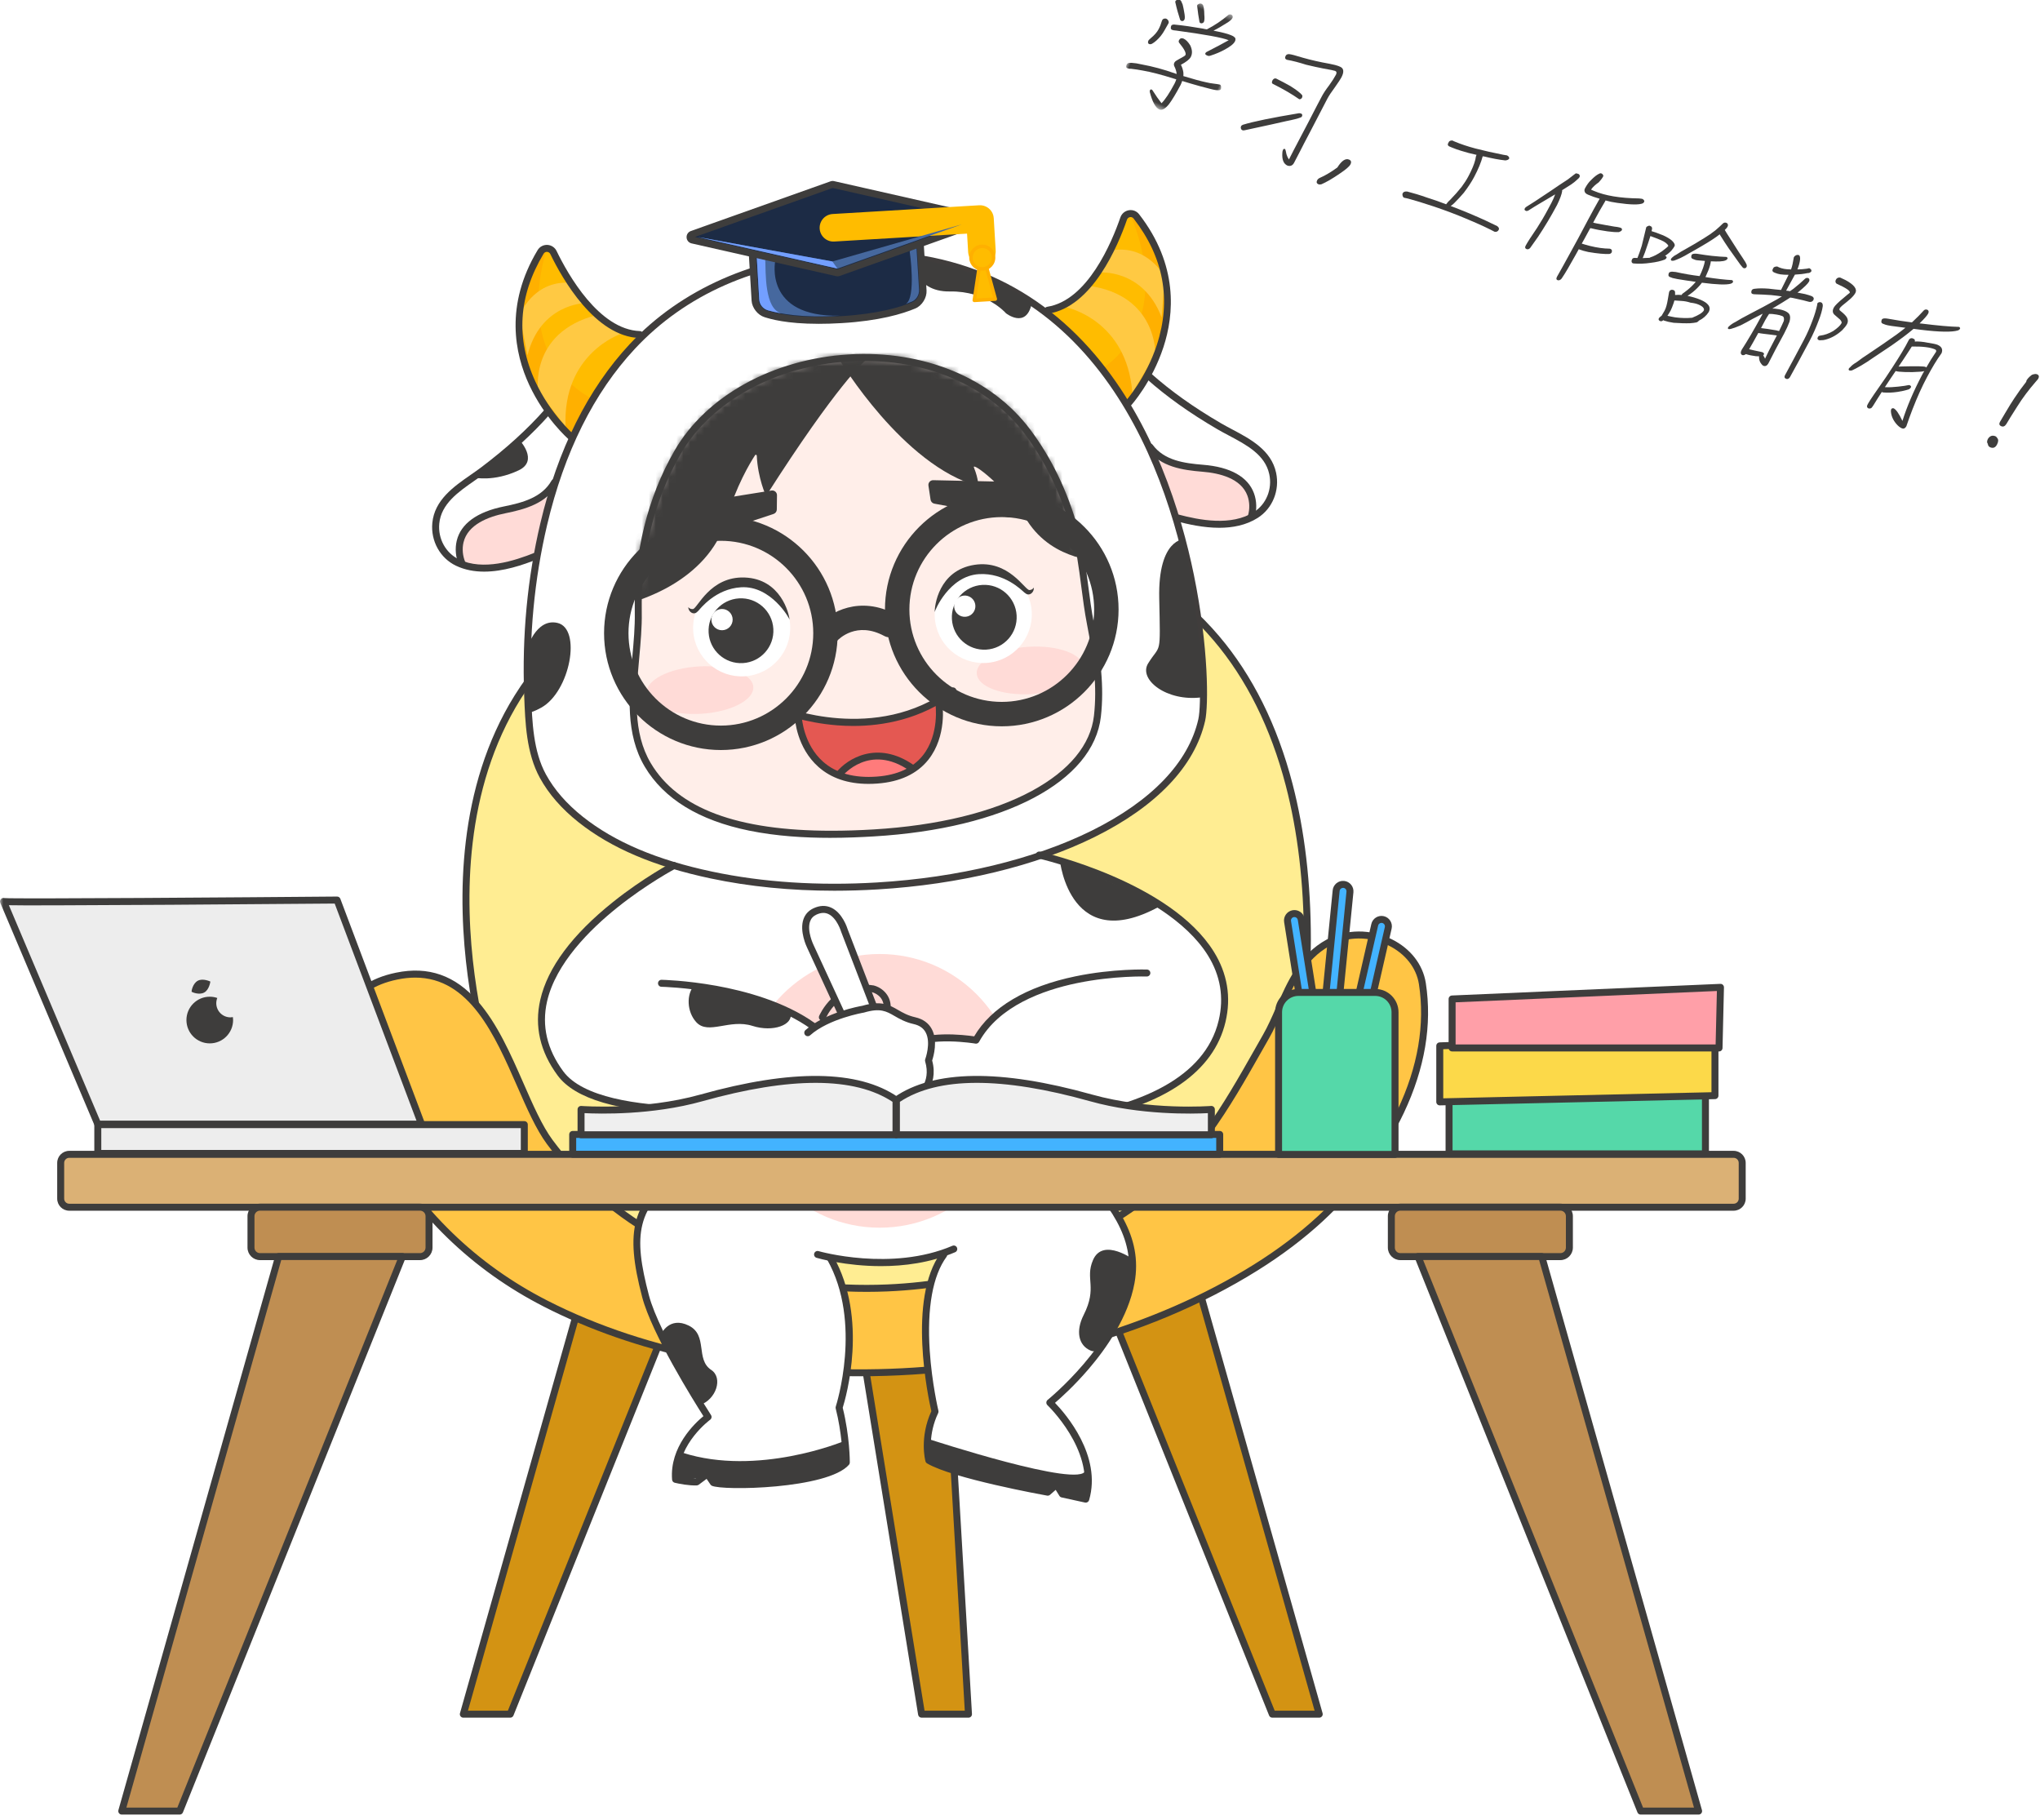 <?xml version="1.0" encoding="UTF-8"?>
<svg width="296px" height="264px" viewBox="0 0 296 264" version="1.1" xmlns="http://www.w3.org/2000/svg" xmlns:xlink="http://www.w3.org/1999/xlink">
    <title>编组 5</title>
    <defs>
        <path d="M6.674,14.007 C2.633,21.005 0.827,29.207 0.97,37.253 L0.97,37.253 C1.095,44.34 -1.513,52.862 2.35,59.362 L2.35,59.362 C8.478,69.677 24.75,69.844 35.126,69.225 L35.126,69.225 C54.742,68.056 66.609,60.94 67.591,52.292 L67.591,52.292 C68.106,47.759 67.444,43.317 66.578,38.876 L66.578,38.876 C65.702,34.379 65.537,29.749 64.314,25.32 L64.314,25.32 C62.895,20.181 60.629,15.252 57.416,10.983 L57.416,10.983 C51.886,3.632 42.859,0.245 33.775,0.245 L33.775,0.245 C22.82,0.244 11.78,5.168 6.674,14.007 L6.674,14.007 Z M2.785,59.104 C0.137,54.648 0.633,49.137 1.112,43.807 L1.112,43.807 C1.318,41.513 1.513,39.347 1.476,37.244 L1.476,37.244 C1.327,28.851 3.277,20.903 7.113,14.26 L7.113,14.26 C11.528,6.616 20.902,1.465 31.576,0.817 L31.576,0.817 C32.32,0.772 33.06,0.75 33.793,0.75 L33.793,0.75 C43.417,0.75 51.983,4.603 57.012,11.287 L57.012,11.287 C60.054,15.33 62.346,20.097 63.826,25.454 L63.826,25.454 C64.548,28.069 64.904,30.816 65.249,33.474 L65.249,33.474 C65.484,35.281 65.726,37.149 66.081,38.973 L66.081,38.973 C67.034,43.861 67.57,47.987 67.088,52.235 L67.088,52.235 C66.612,56.425 63.506,60.188 58.105,63.118 L58.105,63.118 C52.374,66.227 44.418,68.164 35.096,68.72 L35.096,68.72 C32.968,68.847 30.945,68.91 29.019,68.91 L29.019,68.91 C15.303,68.91 6.693,65.681 2.785,59.104 L2.785,59.104 Z" id="path-1"></path>
        <path d="M6.674,14.007 C2.633,21.005 0.827,29.207 0.97,37.253 L0.97,37.253 C1.095,44.34 -1.513,52.862 2.35,59.362 L2.35,59.362 C8.478,69.677 24.75,69.844 35.126,69.225 L35.126,69.225 C54.742,68.056 66.609,60.94 67.591,52.292 L67.591,52.292 C68.106,47.759 67.444,43.317 66.578,38.876 L66.578,38.876 C65.702,34.379 65.537,29.749 64.314,25.32 L64.314,25.32 C62.895,20.181 60.629,15.252 57.416,10.983 L57.416,10.983 C51.886,3.632 42.859,0.245 33.775,0.245 L33.775,0.245 C22.82,0.244 11.78,5.168 6.674,14.007 L6.674,14.007 Z M2.785,59.104 C0.137,54.648 0.633,49.137 1.112,43.807 L1.112,43.807 C1.318,41.513 1.513,39.347 1.476,37.244 L1.476,37.244 C1.327,28.851 3.277,20.903 7.113,14.26 L7.113,14.26 C11.528,6.616 20.902,1.465 31.576,0.817 L31.576,0.817 C32.32,0.772 33.06,0.75 33.793,0.75 L33.793,0.75 C43.417,0.75 51.983,4.603 57.012,11.287 L57.012,11.287 C60.054,15.33 62.346,20.097 63.826,25.454 L63.826,25.454 C64.548,28.069 64.904,30.816 65.249,33.474 L65.249,33.474 C65.484,35.281 65.726,37.149 66.081,38.973 L66.081,38.973 C67.034,43.861 67.57,47.987 67.088,52.235 L67.088,52.235 C66.612,56.425 63.506,60.188 58.105,63.118 L58.105,63.118 C52.374,66.227 44.418,68.164 35.096,68.72 L35.096,68.72 C32.968,68.847 30.945,68.91 29.019,68.91 L29.019,68.91 C15.303,68.91 6.693,65.681 2.785,59.104 L2.785,59.104 Z" id="path-3"></path>
        <path d="M6.674,14.007 C2.633,21.005 0.827,29.207 0.97,37.253 L0.97,37.253 C1.095,44.34 -1.513,52.862 2.35,59.362 L2.35,59.362 C8.478,69.677 24.75,69.844 35.126,69.225 L35.126,69.225 C54.742,68.056 66.609,60.94 67.591,52.292 L67.591,52.292 C68.106,47.759 67.444,43.317 66.578,38.876 L66.578,38.876 C65.702,34.379 65.537,29.749 64.314,25.32 L64.314,25.32 C62.895,20.181 60.629,15.252 57.416,10.983 L57.416,10.983 C51.887,3.632 42.86,0.245 33.775,0.245 L33.775,0.245 C22.82,0.244 11.78,5.168 6.674,14.007 L6.674,14.007 Z" id="path-5"></path>
        <path d="M6.674,14.007 C2.633,21.005 0.827,29.207 0.97,37.253 L0.97,37.253 C1.095,44.34 -1.513,52.862 2.35,59.362 L2.35,59.362 C8.478,69.677 24.75,69.844 35.126,69.225 L35.126,69.225 C54.742,68.056 66.609,60.94 67.591,52.292 L67.591,52.292 C68.106,47.759 67.444,43.317 66.578,38.876 L66.578,38.876 C65.702,34.379 65.537,29.749 64.314,25.32 L64.314,25.32 C62.895,20.181 60.629,15.252 57.416,10.983 L57.416,10.983 C51.887,3.632 42.86,0.245 33.775,0.245 L33.775,0.245 C22.82,0.244 11.78,5.168 6.674,14.007 L6.674,14.007 Z" id="path-7"></path>
        <polygon id="path-9" points="0 237.206 253.297 237.206 253.297 0.213 0 0.213"></polygon>
        <filter id="filter-11">
            <feColorMatrix in="SourceGraphic" type="matrix" values="0 0 0 0 1 0 0 0 0 1 0 0 0 0 1 0 0 0 1 0"></feColorMatrix>
        </filter>
        <polygon id="path-12" points="0 0.556 13.98 0.556 13.98 17.294 0 17.294"></polygon>
    </defs>
    <g id="页面-1" stroke="none" stroke-width="1" fill="none" fill-rule="evenodd">
        <g id="新注册页面-微信注册-登录备份" transform="translate(-141, -479)">
            <g id="编组-5" transform="translate(141, 475.498)">
                <g id="编组" transform="translate(0, 29.502)">
                    <g transform="translate(48.859, 4.344)">
                        <path d="M24.744,132.315 C24.744,132.315 -7.567,52.155 77.705,45.901 C160.089,39.859 138.204,131.092 138.204,131.092 C138.204,131.092 128.768,165.898 78.658,165.898 C40.899,165.898 24.744,132.315 24.744,132.315" id="Fill-1" fill="#FFED92"></path>
                        <path d="M25.208,132.11 C25.404,132.511 29.487,140.693 37.919,148.766 C42.963,153.596 48.554,157.443 54.537,160.2 C62.012,163.645 70.127,165.391 78.658,165.391 C90.005,165.391 100.17,163.58 108.872,160.006 C115.823,157.152 121.862,153.173 126.822,148.179 C133.584,141.372 136.904,133.939 137.716,130.959 C137.738,130.864 140.338,119.855 140.332,105.968 C140.329,97.825 139.443,90.301 137.699,83.603 C135.526,75.255 132.007,68.178 127.239,62.568 C116.734,50.205 100.081,44.768 77.742,46.406 C52.925,48.226 35.744,56.525 26.678,71.073 C18.513,84.174 18.543,100.059 20.006,111.077 C21.565,122.817 25.037,131.68 25.208,132.11 M78.658,166.404 C69.971,166.404 61.706,164.623 54.092,161.11 C48.003,158.301 42.317,154.385 37.191,149.472 C28.467,141.109 24.329,132.619 24.288,132.534 C24.283,132.524 24.279,132.514 24.274,132.504 C24.238,132.413 20.616,123.334 19.006,111.237 C17.517,100.048 17.49,83.905 25.816,70.541 C35.063,55.701 52.508,47.241 77.668,45.396 C100.351,43.733 117.287,49.29 128.013,61.915 C132.882,67.645 136.472,74.861 138.683,83.363 C140.448,90.146 141.343,97.76 141.345,105.992 C141.348,119.994 138.723,131.1 138.697,131.21 C138.595,131.585 136.2,140.155 127.582,148.851 C122.527,153.952 116.375,158.015 109.295,160.928 C100.462,164.561 90.154,166.404 78.658,166.404" id="Fill-3" fill="#3E3D3C"></path>
                        <polygon id="Fill-5" fill="#D39313" points="36.797 153.192 18.369 218.338 25.174 218.338 51.341 153.192"></polygon>
                        <path d="M19.039,217.831 L24.832,217.831 L50.592,153.699 L37.18,153.699 L19.039,217.831 Z M25.174,218.844 L18.369,218.844 C18.211,218.844 18.061,218.769 17.966,218.643 C17.87,218.516 17.839,218.352 17.882,218.2 L36.31,153.054 C36.372,152.837 36.571,152.686 36.797,152.686 L51.341,152.686 C51.509,152.686 51.666,152.769 51.76,152.909 C51.854,153.048 51.873,153.225 51.81,153.381 L25.644,218.526 C25.567,218.718 25.381,218.844 25.174,218.844 L25.174,218.844 Z" id="Fill-7" fill="#3E3D3C"></path>
                        <polygon id="Fill-9" fill="#D39313" points="124.131 153.192 142.559 218.338 135.754 218.338 109.588 153.192"></polygon>
                        <path d="M136.096,217.831 L141.889,217.831 L123.748,153.699 L110.337,153.699 L136.096,217.831 Z M142.559,218.844 L135.754,218.844 C135.547,218.844 135.361,218.718 135.284,218.526 L109.118,153.381 C109.055,153.225 109.074,153.048 109.168,152.909 C109.262,152.769 109.42,152.686 109.588,152.686 L124.131,152.686 C124.357,152.686 124.556,152.837 124.618,153.054 L143.046,218.2 C143.089,218.352 143.058,218.516 142.963,218.643 C142.867,218.769 142.717,218.844 142.559,218.844 L142.559,218.844 Z" id="Fill-11" fill="#3E3D3C"></path>
                        <polygon id="Fill-13" fill="#D39313" points="88.427 163.114 91.665 218.338 84.86 218.338 75.909 163.114"></polygon>
                        <path d="M85.291,217.831 L91.128,217.831 L87.949,163.62 L76.504,163.62 L85.291,217.831 Z M91.665,218.844 L84.86,218.844 C84.612,218.844 84.4,218.664 84.36,218.419 L75.409,163.195 C75.385,163.049 75.427,162.899 75.523,162.786 C75.619,162.673 75.76,162.608 75.909,162.608 L88.427,162.608 C88.695,162.608 88.916,162.817 88.932,163.084 L92.171,218.308 C92.179,218.447 92.129,218.584 92.034,218.685 C91.938,218.786 91.805,218.844 91.665,218.844 L91.665,218.844 Z" id="Fill-15" fill="#3E3D3C"></path>
                        <path d="M79.867,156.501 C64.896,157.13 49.808,152.968 38.518,143.403 C35.636,140.961 33.064,138.249 30.897,135.314 C25.374,127.835 22.683,108.361 8.695,111.262 C-4.154,113.927 1.439,127.594 5.633,134.852 C11.452,144.923 19.361,153.172 30.3,158.769 C60.551,174.247 104.882,171.321 133.356,153.529 C136.702,151.438 139.866,149.091 142.72,146.454 C152.103,137.787 159.481,125.01 157.524,112.353 C156.645,106.672 149.257,103.469 143.851,106.423 C138.618,109.282 137.411,115.519 134.839,120.026 C129.768,128.91 125.112,137.873 116.129,144.355 C105.853,151.77 92.905,155.952 79.867,156.501" id="Fill-17" fill="#FFC545"></path>
                        <path d="M11.384,111.48 C10.569,111.48 9.709,111.569 8.798,111.758 C5.362,112.47 3.073,114.052 1.994,116.46 C-0.53,122.094 4.005,131.022 6.071,134.599 C12.256,145.303 20.256,153.061 30.531,158.318 C60.058,173.425 104.148,171.182 133.088,153.099 C136.56,150.929 139.685,148.568 142.376,146.082 C147.32,141.516 151.311,136.19 153.917,130.683 C156.882,124.416 157.927,118.275 157.024,112.43 C156.658,110.064 155.051,108.017 152.615,106.814 C149.844,105.446 146.659,105.466 144.094,106.867 C140.469,108.847 138.832,112.572 137.25,116.174 C136.611,117.627 136.008,118.999 135.278,120.277 C134.902,120.936 134.528,121.596 134.155,122.255 C129.571,130.34 124.831,138.7 116.425,144.766 C106.267,152.095 93.291,156.443 79.889,157.006 L79.868,156.501 L79.889,157.006 C63.853,157.681 49.047,152.987 38.191,143.789 C35.239,141.288 32.648,138.538 30.489,135.615 C28.925,133.497 27.598,130.471 26.194,127.268 C22.929,119.824 19.269,111.48 11.384,111.48 M75.858,169.314 C59.447,169.314 43.31,165.994 30.069,159.22 C19.616,153.871 11.48,145.983 5.195,135.106 C-1.011,124.364 -0.053,118.554 1.07,116.046 C2.29,113.325 4.82,111.548 8.593,110.766 C13.297,109.79 17.187,111.153 20.484,114.93 C23.306,118.163 25.245,122.585 27.121,126.861 C28.502,130.011 29.807,132.986 31.304,135.013 C33.416,137.873 35.953,140.566 38.846,143.016 C49.508,152.049 64.066,156.66 79.846,155.995 C93.053,155.439 105.833,151.159 115.833,143.944 C124.059,138.009 128.535,130.114 133.274,121.756 C133.648,121.096 134.022,120.435 134.399,119.775 C135.102,118.543 135.695,117.194 136.322,115.766 C137.973,112.009 139.681,108.124 143.608,105.978 C146.463,104.419 149.997,104.392 153.063,105.906 C155.799,107.257 157.607,109.579 158.024,112.275 C158.959,118.324 157.885,124.663 154.832,131.116 C152.171,136.74 148.102,142.172 143.064,146.826 C140.326,149.355 137.15,151.755 133.624,153.958 C117.381,164.108 96.406,169.314 75.858,169.314" id="Fill-19" fill="#3E3D3C"></path>
                        <path d="M88.071,151.689 C83.001,158.584 86.811,174.434 86.811,174.434 C85.015,178.224 85.913,181.516 85.913,181.516 C89.515,183.676 103.164,186.131 103.164,186.131 L104.437,185.017 L105.286,186.397 L108.681,187.139 C110.76,180.01 103.468,173.137 103.468,173.137 C103.468,173.137 113.543,165.057 115.258,155.709 C116.524,148.807 112.115,143.675 107.29,138.528 C108.097,134.795 104.656,130.9 101.271,129.865 C93.641,127.534 61.896,127.969 61.896,127.969 C61.896,127.969 49.478,134.494 49.98,139.467 C43.662,144.03 42.196,147.738 44.806,157.69 C46.354,163.594 53.881,175.215 53.881,175.215 C53.881,175.215 48.743,178.926 49.164,184.27 C49.996,184.466 51.244,184.685 52.224,184.642 L53.791,183.477 L54.648,184.74 C55.966,185.413 71.062,185.116 73.941,181.822 C73.941,181.822 73.95,178.031 72.892,173.866 C72.892,173.866 76.945,161.558 71.6,152.143" id="Fill-21" fill="#FFFFFF"></path>
                        <path d="M108.681,187.645 C108.645,187.645 108.609,187.642 108.572,187.634 L105.177,186.891 C105.043,186.862 104.927,186.779 104.855,186.662 L104.319,185.793 L103.497,186.512 C103.381,186.614 103.226,186.656 103.074,186.63 C102.513,186.529 89.293,184.133 85.652,181.95 C85.54,181.883 85.459,181.775 85.424,181.649 C85.386,181.509 84.523,178.224 86.278,174.379 C85.854,172.536 82.741,158.083 87.663,151.389 C87.829,151.164 88.146,151.115 88.371,151.281 C88.597,151.447 88.645,151.764 88.479,151.989 C86.479,154.709 85.637,159.415 86.043,165.599 C86.355,170.327 87.293,174.276 87.303,174.316 C87.33,174.428 87.317,174.546 87.268,174.651 C85.815,177.718 86.209,180.45 86.357,181.187 C89.824,183.097 101.216,185.256 103.015,185.589 L104.104,184.636 C104.216,184.538 104.365,184.494 104.513,184.517 C104.66,184.539 104.79,184.625 104.868,184.752 L105.604,185.948 L108.314,186.541 C109.85,179.955 103.19,173.57 103.121,173.506 C103.014,173.405 102.957,173.263 102.963,173.117 C102.969,172.97 103.037,172.834 103.151,172.742 C103.251,172.662 113.1,164.668 114.76,155.617 C115.948,149.135 111.913,144.2 106.92,138.875 C106.807,138.753 106.76,138.584 106.795,138.421 C107.519,135.073 104.34,131.333 101.123,130.35 C93.892,128.14 64.184,128.449 62.024,128.474 C58.582,130.302 50.104,135.657 50.483,139.416 C50.502,139.596 50.422,139.772 50.276,139.877 C43.411,144.835 43.003,148.821 45.295,157.562 C46.805,163.319 54.231,174.824 54.306,174.94 C54.452,175.165 54.396,175.467 54.178,175.625 C54.13,175.66 49.515,179.063 49.648,183.859 C50.224,183.979 51.207,184.154 52.05,184.141 L53.489,183.071 C53.6,182.989 53.739,182.955 53.876,182.978 C54.012,183.001 54.133,183.079 54.21,183.193 L54.979,184.327 C56.663,184.815 70.486,184.527 73.432,181.624 C73.416,180.8 73.295,177.511 72.401,173.99 C72.378,173.897 72.381,173.799 72.411,173.707 C72.451,173.586 76.328,161.498 71.16,152.393 C71.022,152.149 71.107,151.84 71.35,151.703 C71.593,151.564 71.902,151.65 72.04,151.893 C77.187,160.959 73.878,172.409 73.418,173.882 C74.444,178.004 74.447,181.668 74.447,181.823 C74.447,181.945 74.402,182.063 74.322,182.155 C71.236,185.685 55.911,185.953 54.418,185.191 C54.342,185.152 54.277,185.095 54.229,185.025 L53.669,184.199 L52.526,185.049 C52.444,185.109 52.347,185.144 52.245,185.148 C51.056,185.197 49.613,184.896 49.048,184.763 C48.833,184.713 48.676,184.53 48.659,184.31 C48.285,179.559 51.981,176.106 53.206,175.1 C51.863,172.993 45.725,163.192 44.316,157.819 C41.768,148.102 42.868,144.05 49.459,139.22 C49.402,134.023 61.151,127.789 61.66,127.521 C61.731,127.484 61.809,127.464 61.889,127.463 C63.188,127.445 93.801,127.053 101.419,129.381 C105.04,130.488 108.475,134.524 107.835,138.37 C112.937,143.828 117.015,148.932 115.755,155.8 C114.85,160.74 111.639,165.302 109.105,168.258 C107.009,170.703 105.059,172.451 104.218,173.171 C105.766,174.777 111.042,180.852 109.167,187.281 C109.103,187.501 108.901,187.645 108.681,187.645" id="Fill-23" fill="#3E3D3C"></path>
                        <path d="M52.625,93.759 C52.625,93.759 42.893,97.564 34.702,106.09 C28.041,113.025 28.885,118.674 31.918,124.741 C34.951,130.807 48.89,130.446 48.89,130.446 L63.84,130.157 L70.846,134.491 L79.368,135.429 L82.763,133.624 L84.207,132.107 L95.257,132.757 L108.402,131.746 C108.402,131.746 121.447,128.666 125.131,124.115 C128.814,119.566 131.256,110.821 123.312,104.285 C115.367,97.749 105.73,93.071 98.435,92.927 C89.556,95.195 73.036,96.432 73.036,96.432 L52.625,93.759 Z" id="Fill-25" fill="#FFFFFF"></path>
                        <path d="M98.638,127.91 C98.638,138.874 89.75,147.762 78.785,147.762 C67.821,147.762 58.933,138.874 58.933,127.91 C58.933,116.945 67.821,108.057 78.785,108.057 C89.75,108.057 98.638,116.945 98.638,127.91" id="Fill-27" fill="#FFDBD7"></path>
                        <path d="M31.087,29.974 L22.711,36.672 L15.75,42.426 C15.75,42.426 13.393,45.082 14.409,47.722 C15.426,50.362 19.834,52.247 19.834,52.247 L30.488,49.771 L35.293,34.633 L31.087,29.974 Z" id="Fill-29" fill="#FFFFFF"></path>
                        <path d="M38.066,26.475 L34.083,33.144 L28.173,25.135 L26.3,15.785 L28.626,7.76 C28.626,7.76 30.318,3.804 31.923,7.213 C33.528,10.623 37.117,14.965 37.117,14.965 L41.32,17.869 L44.1,18.93 L38.066,26.475 Z" id="Fill-31" fill="#FFBC00"></path>
                        <path d="M30.534,5.59 C30.534,5.59 24.948,21.116 37.261,27.63 L34.358,33.337 C34.358,33.337 27.963,28.258 26.644,20.232 C25.042,10.485 30.534,5.59 30.534,5.59" id="Fill-33" fill="#FFB000"></path>
                        <path d="M19.271,52.172 C19.271,52.172 16.242,49.534 18.463,46.801 C20.685,44.068 25.794,43.439 25.794,43.439 L31.583,41.468 L29.151,50.662 L23.117,52.159 L19.271,52.172 Z" id="Fill-35" fill="#FFDBD7"></path>
                        <path d="M26.538,15.391 C26.538,15.391 28.429,10.389 33.761,10.668 L35.976,13.634 C35.976,13.634 29.539,13.747 27.679,21.201 L26.538,15.391 Z" id="Fill-37" fill="#FFC943"></path>
                        <path d="M29.226,26.431 C29.226,26.431 27.881,17.902 37.714,15.358 L41.23,18.098 C41.23,18.098 32.735,20.897 33.204,31.557 L29.226,26.431 Z" id="Fill-39" fill="#FFC943"></path>
                        <path d="M34.005,33.527 C33.887,33.527 33.769,33.486 33.673,33.403 C33.532,33.281 30.19,30.351 27.93,25.493 C25.835,20.988 24.345,13.939 29.151,5.938 C29.451,5.44 29.981,5.163 30.558,5.184 C31.136,5.211 31.65,5.55 31.902,6.069 C33.559,9.491 38.054,17.471 43.985,17.686 C44.264,17.696 44.483,17.931 44.473,18.21 C44.462,18.49 44.232,18.709 43.948,18.698 C37.467,18.463 32.727,10.097 30.991,6.511 C30.9,6.323 30.721,6.205 30.513,6.196 C30.412,6.192 30.17,6.209 30.019,6.459 C26.352,12.566 25.952,18.815 28.833,25.033 C30.997,29.705 34.304,32.609 34.337,32.638 C34.548,32.821 34.57,33.141 34.387,33.352 C34.287,33.468 34.146,33.527 34.005,33.527" id="Fill-41" fill="#3E3D3C"></path>
                        <path d="M21.389,52.584 C19.986,52.585 18.592,52.342 17.296,51.723 C15.001,50.626 13.623,48.136 13.87,45.526 C14.185,42.187 16.987,40.242 19.459,38.526 C19.993,38.155 20.497,37.805 20.97,37.447 C24.639,34.674 27.655,31.931 30.19,29.061 C30.376,28.851 30.695,28.831 30.905,29.017 C31.115,29.202 31.134,29.522 30.949,29.731 C28.369,32.653 25.304,35.441 21.581,38.255 C21.091,38.625 20.579,38.981 20.037,39.357 C17.634,41.026 15.149,42.751 14.878,45.621 C14.671,47.81 15.819,49.894 17.733,50.809 C21.244,52.487 25.718,51.05 28.778,49.823 C29.039,49.72 29.332,49.846 29.436,50.105 C29.54,50.364 29.414,50.659 29.155,50.763 C27.001,51.627 24.177,52.584 21.389,52.584" id="Fill-43" fill="#3E3D3C"></path>
                        <path d="M18.197,51.929 C18.002,51.929 17.816,51.815 17.733,51.625 C17.256,50.53 17.139,49.246 17.412,48.103 C18.001,45.633 20.365,43.914 24.246,43.13 C26.978,42.579 29.763,41.836 31.163,39.388 C31.302,39.146 31.611,39.062 31.853,39.2 C32.096,39.339 32.18,39.648 32.042,39.891 C30.431,42.706 27.277,43.552 24.446,44.123 C22.029,44.611 19.017,45.738 18.397,48.338 C18.174,49.272 18.27,50.322 18.661,51.221 C18.773,51.477 18.656,51.776 18.399,51.887 C18.333,51.916 18.265,51.929 18.197,51.929" id="Fill-45" fill="#3E3D3C"></path>
                        <path d="M117.355,24.832 L126.468,30.487 L134.063,35.374 C134.063,35.374 136.72,37.732 136.024,40.474 C135.328,43.215 131.175,45.611 131.175,45.611 L120.303,44.418 L113.733,29.958 L117.355,24.832 Z" id="Fill-47" fill="#FFFFFF"></path>
                        <path d="M110.011,22.186 L114.758,28.336 L119.675,19.681 L120.423,10.175 L117.161,2.483 C117.161,2.483 115.011,-1.244 113.822,2.332 C112.633,5.908 109.586,10.646 109.586,10.646 L105.757,14.028 L103.123,15.412 L110.011,22.186 Z" id="Fill-49" fill="#FFBC00"></path>
                        <path d="M115.008,0.555 C115.008,0.555 122.399,15.308 110.947,23.238 L114.507,28.56 C114.507,28.56 120.254,22.757 120.61,14.631 C121.043,4.763 115.008,0.555 115.008,0.555" id="Fill-51" fill="#FFB000"></path>
                        <path d="M131.725,45.469 C131.725,45.469 134.419,42.491 131.889,40.041 C129.359,37.591 124.21,37.573 124.21,37.573 L118.229,36.304 L121.736,45.143 L127.904,45.913 L131.725,45.469 Z" id="Fill-53" fill="#FFDBD7"></path>
                        <path d="M120.14,9.812 C120.14,9.812 117.668,5.07 112.407,5.98 L110.56,9.189 C110.56,9.189 116.965,8.536 119.698,15.717 L120.14,9.812 Z" id="Fill-55" fill="#FFC943"></path>
                        <path d="M118.783,21.093 C118.783,21.093 119.105,12.465 109.04,11.107 L105.874,14.245 C105.874,14.245 114.641,16.015 115.442,26.655 L118.783,21.093 Z" id="Fill-57" fill="#FFC943"></path>
                        <path d="M114.821,28.71 C114.699,28.71 114.577,28.666 114.48,28.578 C114.274,28.39 114.258,28.07 114.446,27.863 C114.475,27.831 117.413,24.555 119.007,19.659 C121.128,13.142 119.99,6.985 115.622,1.357 C115.443,1.126 115.198,1.138 115.102,1.154 C114.896,1.188 114.732,1.326 114.664,1.523 C113.366,5.29 109.654,14.161 103.246,15.164 C102.971,15.206 102.711,15.018 102.668,14.742 C102.625,14.465 102.813,14.207 103.09,14.163 C108.954,13.245 112.468,4.787 113.707,1.193 C113.895,0.647 114.366,0.25 114.937,0.155 C115.511,0.062 116.066,0.277 116.422,0.736 C122.145,8.11 121.504,15.287 119.958,20.008 C118.291,25.1 115.321,28.406 115.195,28.544 C115.096,28.654 114.958,28.71 114.821,28.71" id="Fill-59" fill="#3E3D3C"></path>
                        <path d="M128.049,46.223 C125.796,46.223 123.55,45.73 121.744,45.245 C121.474,45.172 121.314,44.895 121.386,44.625 C121.459,44.355 121.735,44.194 122.007,44.267 C125.191,45.121 129.804,46.017 133.09,43.933 C134.882,42.798 135.774,40.592 135.309,38.443 C134.699,35.625 132.026,34.207 129.442,32.836 C128.859,32.527 128.308,32.235 127.779,31.926 C123.747,29.573 120.373,27.169 117.463,24.575 C117.255,24.389 117.237,24.069 117.422,23.86 C117.609,23.651 117.928,23.633 118.138,23.819 C120.996,26.367 124.317,28.733 128.289,31.051 C128.801,31.35 129.343,31.637 129.916,31.942 C132.576,33.352 135.589,34.951 136.299,38.229 C136.853,40.791 135.782,43.427 133.632,44.789 C131.952,45.854 129.997,46.223 128.049,46.223" id="Fill-61" fill="#3E3D3C"></path>
                        <path d="M132.703,45.105 C132.654,45.105 132.605,45.098 132.557,45.083 C132.289,45.003 132.137,44.72 132.217,44.453 C132.499,43.514 132.469,42.46 132.138,41.559 C131.212,39.051 128.088,38.289 125.63,38.092 C122.752,37.861 119.52,37.397 117.586,34.793 C117.419,34.568 117.466,34.251 117.691,34.084 C117.915,33.917 118.232,33.964 118.399,34.189 C120.08,36.453 122.933,36.86 125.711,37.083 C129.658,37.399 132.209,38.826 133.087,41.208 C133.494,42.311 133.53,43.599 133.187,44.743 C133.122,44.963 132.92,45.105 132.703,45.105" id="Fill-63" fill="#3E3D3C"></path>
                        <path d="M78.458,98.18 C102.192,96.765 122.48,87.475 125.511,74.109 C126.982,67.623 123.87,3.601 73.001,6.633 L72.966,6.635 C61.621,7.311 50.747,11.497 42.904,19.9 C36.236,27.044 32.254,36.29 30.031,45.71 C28.131,53.761 27.394,62.132 27.701,70.396 C27.847,74.341 27.98,78.722 29.917,82.256 C31.263,84.713 33.203,86.8 35.388,88.535 C40.812,92.842 47.671,95.183 54.37,96.6 C62.25,98.266 70.394,98.66 78.422,98.182 L78.458,98.18 Z" id="Fill-65" fill="#FFFFFF"></path>
                        <path d="M76.446,7.035 C75.324,7.035 74.186,7.069 73.031,7.138 L72.998,7.14 C60.88,7.863 50.603,12.394 43.274,20.245 C37.312,26.632 33.023,35.239 30.524,45.826 C28.673,53.673 27.893,61.933 28.207,70.377 L28.214,70.567 C28.354,74.352 28.513,78.641 30.361,82.013 C31.573,84.225 33.37,86.286 35.703,88.138 C40.32,91.805 46.46,94.41 54.475,96.104 C61.813,97.656 69.861,98.184 78.392,97.677 L78.427,97.674 C90.122,96.977 101.165,94.313 109.523,90.172 C118.239,85.855 123.596,80.261 125.017,73.997 C125.911,70.057 125.047,40.382 109.303,21.829 C100.965,12.003 89.923,7.035 76.446,7.035 M72.201,98.876 C65.882,98.876 59.872,98.28 54.265,97.095 C46.094,95.368 39.816,92.697 35.073,88.931 C32.634,86.995 30.75,84.83 29.473,82.499 C27.51,78.917 27.346,74.501 27.202,70.605 L27.195,70.414 C26.878,61.879 27.666,53.528 29.539,45.593 C32.078,34.833 36.45,26.072 42.534,19.554 C49.936,11.625 60.733,6.857 72.936,6.13 L72.969,6.127 C88.34,5.209 100.826,10.273 110.075,21.174 C118.535,31.143 122.518,44.01 124.37,53.048 C126.528,63.585 126.5,72.037 126.005,74.221 C124.514,80.792 118.971,86.622 109.973,91.08 C101.496,95.279 90.315,97.98 78.49,98.685 L78.455,98.687 C76.34,98.813 74.254,98.876 72.201,98.876" id="Fill-67" fill="#403D3C"></path>
                        <path d="M110.374,73.557 C110.889,69.025 110.227,64.582 109.361,60.141 C108.485,55.644 108.321,51.014 107.097,46.585 C105.678,41.446 103.412,36.517 100.2,32.247 C88,16.033 58.796,19.104 49.458,35.272 C45.416,42.27 43.61,50.472 43.753,58.518 C43.878,65.605 41.27,74.127 45.133,80.628 C51.261,90.942 67.533,91.109 77.909,90.49 C97.525,89.321 109.392,82.205 110.374,73.557" id="Fill-69" fill="#FFEEE9"></path>
                        <path d="M76.576,22.015 C75.843,22.015 75.104,22.037 74.359,22.083 C63.685,22.73 54.311,27.881 49.896,35.525 C46.06,42.168 44.111,50.116 44.259,58.509 C44.296,60.612 44.102,62.778 43.895,65.072 C43.416,70.402 42.92,75.913 45.568,80.369 C49.476,86.946 58.087,90.175 71.802,90.175 C73.728,90.175 75.751,90.112 77.879,89.985 C87.201,89.429 95.157,87.492 100.888,84.383 C106.289,81.453 109.395,77.69 109.871,73.5 C110.353,69.252 109.818,65.126 108.865,60.238 C108.509,58.414 108.267,56.546 108.032,54.739 C107.688,52.081 107.331,49.333 106.609,46.719 C105.129,41.362 102.837,36.595 99.795,32.552 C94.766,25.868 86.2,22.015 76.576,22.015 M71.575,91.204 C67.908,91.204 63.789,90.965 59.826,90.155 C52.559,88.669 47.469,85.55 44.697,80.886 C41.882,76.148 42.393,70.471 42.887,64.981 C43.091,62.715 43.283,60.575 43.247,58.527 C43.095,49.95 45.091,41.821 49.019,35.019 C53.602,27.084 63.288,21.74 74.298,21.072 C85.148,20.417 94.987,24.477 100.604,31.943 C103.723,36.088 106.072,40.969 107.585,46.45 C108.326,49.132 108.687,51.916 109.036,54.608 C109.269,56.4 109.509,58.252 109.858,60.044 C110.829,65.025 111.374,69.238 110.877,73.614 C109.807,83.044 96.877,89.867 77.94,90.995 C76.115,91.104 73.939,91.204 71.575,91.204" id="Fill-71" fill="#3E3D3C"></path>
                    </g>
                    <g transform="translate(91.642, 25.609)">
                        <g>
                            <mask id="mask-2" fill="white">
                                <use xlink:href="#path-1"></use>
                            </mask>
                            <g id="Clip-74"></g>
                            <path d="M33.858,0.739 C33.858,0.739 29.928,3.992 19.509,20.344 C19.509,20.344 18.316,17.787 18.165,14.5 C18.159,14.366 17.996,14.309 17.923,14.421 C17.192,15.54 15.165,18.899 13.762,23.706 C11.053,32.981 0.258,35.678 0.258,35.678 L0.785,6.419 L22.453,-6.078 L33.858,0.739 Z" id="Fill-73" fill="#3E3D3C" mask="url(#mask-2)"></path>
                        </g>
                        <g>
                            <mask id="mask-4" fill="white">
                                <use xlink:href="#path-3"></use>
                            </mask>
                            <g id="Clip-76"></g>
                            <path d="M30.222,0.669 C30.222,0.669 39.363,15.932 50.293,18.915 C50.293,18.915 50.385,17.993 49.678,16.226 C49.301,15.284 54.235,18.982 57.407,23.943 C61.268,29.982 68.355,29.771 68.355,29.771 L57.844,3.322 L37.626,-3.045 L30.222,0.669 Z" id="Fill-75" fill="#3E3D3C" mask="url(#mask-4)"></path>
                        </g>
                    </g>
                    <g transform="translate(91.642, 25.609)">
                        <g>
                            <mask id="mask-6" fill="white">
                                <use xlink:href="#path-5"></use>
                            </mask>
                            <g id="Clip-78"></g>
                            <path d="M33.858,0.739 C33.858,0.739 29.928,3.992 19.509,20.344 C19.509,20.344 18.316,17.787 18.165,14.5 C18.159,14.366 17.996,14.309 17.923,14.421 C17.192,15.54 15.165,18.899 13.762,23.706 C11.053,32.981 0.258,35.678 0.258,35.678 L0.785,6.419 L22.453,-6.078 L33.858,0.739 Z" id="Fill-77" fill="#3E3D3C" mask="url(#mask-6)"></path>
                        </g>
                        <g>
                            <mask id="mask-8" fill="white">
                                <use xlink:href="#path-7"></use>
                            </mask>
                            <g id="Clip-80"></g>
                            <path d="M30.222,0.669 C30.222,0.669 39.363,15.932 50.293,18.915 C50.293,18.915 50.385,17.993 49.678,16.226 C49.301,15.284 54.235,18.982 57.407,23.943 C61.268,29.982 68.355,29.771 68.355,29.771 L57.844,3.322 L37.626,-3.045 L30.222,0.669 Z" id="Fill-79" fill="#3E3D3C" mask="url(#mask-8)"></path>
                        </g>
                    </g>
                    <g transform="translate(0, 0.04)">
                        <path d="M109.304,73.615 C109.417,75.51 106.039,77.254 101.759,77.509 C97.479,77.764 93.918,76.434 93.805,74.539 C93.692,72.643 97.07,70.9 101.35,70.645 C105.63,70.39 109.191,71.719 109.304,73.615" id="Fill-81" fill="#FFDBD7"></path>
                        <path d="M157.225,70.759 C157.338,72.654 153.96,74.398 149.679,74.653 C145.399,74.908 141.838,73.578 141.725,71.682 C141.612,69.787 144.99,68.044 149.27,67.789 C153.55,67.534 157.112,68.863 157.225,70.759" id="Fill-83" fill="#FFDBD7"></path>
                        <path d="M114.649,64.619 C114.88,68.504 111.919,71.84 108.034,72.072 C104.149,72.303 100.813,69.342 100.581,65.458 C100.35,61.573 103.311,58.236 107.196,58.005 C111.08,57.773 114.417,60.734 114.649,64.619" id="Fill-85" fill="#FFFFFF"></path>
                        <path d="M99.869,62.036 C100.02,62.242 100.272,62.338 100.533,62.322 C101.19,62.283 102.977,57.562 108.033,57.74 C113.316,57.926 114.503,63.032 114.56,63.852 C114.548,63.673 111.866,58.899 107.537,59.157 C103.795,59.38 101.629,62.256 101.321,62.579 C101.164,62.743 101.011,62.871 100.869,62.914 C100.365,63.069 99.858,62.547 99.869,62.036" id="Fill-87" fill="#3E3D3C"></path>
                        <path d="M112.211,65.182 C112.365,67.775 110.388,70.003 107.795,70.157 C105.202,70.312 102.975,68.335 102.82,65.742 C102.666,63.149 104.643,60.922 107.236,60.767 C109.829,60.612 112.056,62.589 112.211,65.182" id="Fill-89" fill="#3E3D3C"></path>
                        <path d="M106.307,63.831 C106.316,64.683 105.633,65.381 104.781,65.391 C103.929,65.4 103.23,64.717 103.221,63.865 C103.212,63.013 103.895,62.314 104.747,62.305 C105.599,62.296 106.298,62.979 106.307,63.831" id="Fill-91" fill="#FFFFFF"></path>
                        <path d="M135.633,63.519 C135.864,67.404 139.201,70.365 143.086,70.134 C146.97,69.902 149.931,66.565 149.7,62.681 C149.468,58.796 146.132,55.835 142.247,56.066 C138.362,56.298 135.401,59.634 135.633,63.519" id="Fill-93" fill="#FFFFFF"></path>
                        <path d="M150,59.198 C149.875,59.421 149.637,59.546 149.375,59.562 C148.718,59.601 146.384,55.126 141.384,55.903 C136.161,56.715 135.589,61.927 135.629,62.747 C135.62,62.568 137.717,57.509 142.045,57.251 C145.787,57.028 148.279,59.626 148.624,59.91 C148.799,60.055 148.967,60.164 149.112,60.19 C149.631,60.284 150.072,59.705 150,59.198" id="Fill-95" fill="#3E3D3C"></path>
                        <path d="M138.12,63.789 C138.275,66.382 140.502,68.359 143.095,68.204 C145.688,68.05 147.665,65.822 147.51,63.229 C147.356,60.636 145.129,58.659 142.535,58.814 C139.942,58.968 137.966,61.196 138.12,63.789" id="Fill-97" fill="#3E3D3C"></path>
                        <path d="M138.451,62.066 C138.543,62.913 139.305,63.526 140.152,63.433 C140.999,63.342 141.611,62.58 141.519,61.733 C141.427,60.886 140.666,60.274 139.819,60.365 C138.972,60.457 138.36,61.219 138.451,62.066" id="Fill-99" fill="#FFFFFF"></path>
                        <path d="M68.801,43.245 C68.801,43.245 71.663,43.898 75.262,42.191 C78.218,40.788 75.372,37.799 75.372,37.799 L68.801,43.245 Z" id="Fill-101" fill="#3E3D3C"></path>
                        <path d="M171.871,52.156 C171.871,52.156 168.017,52.051 168.201,60.739 C168.384,69.426 168.421,67.249 166.59,70.202 C165.143,72.536 169.289,75.791 174.362,75.123 C175.707,74.946 171.871,52.156 171.871,52.156" id="Fill-103" fill="#3E3D3C"></path>
                        <path d="M76.32,70.976 C76.12,69.245 76.463,67.477 77.436,66.032 C78.208,64.886 79.331,63.969 80.884,64.327 C84.436,65.145 82.716,74.313 78.527,76.623 C74.75,78.706 76.87,75.747 76.32,70.976" id="Fill-105" fill="#3E3D3C"></path>
                        <path d="M132.194,11.246 C132.194,11.246 132.455,16.332 137.817,16.243 C143.18,16.154 145.963,19.405 145.963,19.405 C145.963,19.405 148.85,21.69 149.675,18.098 C149.802,17.545 145.814,15.329 141.774,13.871 C137.067,12.172 132.194,11.246 132.194,11.246" id="Fill-107" fill="#3E3D3C"></path>
                        <path d="M133.934,16.121 C133.984,16.958 133.397,17.914 132.623,18.24 C130.909,18.963 127.616,20 122.109,20.328 C115.871,20.7 112.766,20.007 111.092,19.492 C110.299,19.249 109.61,18.378 109.561,17.55 L109.062,9.188 C108.999,8.129 109.862,7.246 110.922,7.29 C113.063,7.378 116.762,7.448 121.129,7.187 C125.828,6.907 129.339,6.423 131.357,6.09 C132.406,5.917 133.372,6.691 133.435,7.753 L133.934,16.121 Z" id="Fill-109" fill="#1C2B45"></path>
                        <path d="M110.847,7.795 C110.5,7.795 110.178,7.93 109.934,8.179 C109.675,8.442 109.545,8.79 109.567,9.158 L110.066,17.52 C110.102,18.132 110.651,18.827 111.24,19.008 C112.225,19.311 115.223,20.232 122.078,19.823 C127.362,19.508 130.622,18.534 132.427,17.773 C132.998,17.533 133.466,16.775 133.429,16.151 L132.93,7.783 C132.908,7.414 132.737,7.083 132.448,6.853 C132.161,6.623 131.802,6.53 131.439,6.59 C129.321,6.94 125.818,7.415 121.159,7.693 C116.863,7.949 113.21,7.89 110.902,7.796 C110.883,7.795 110.865,7.795 110.847,7.795 M118.806,20.938 C114.073,20.938 111.792,20.237 110.943,19.976 C109.946,19.67 109.117,18.618 109.055,17.58 L108.557,9.219 C108.518,8.57 108.756,7.933 109.211,7.47 C109.665,7.008 110.292,6.761 110.943,6.784 C113.228,6.877 116.845,6.935 121.099,6.682 C125.714,6.407 129.179,5.937 131.274,5.591 C131.915,5.486 132.573,5.657 133.08,6.061 C133.588,6.467 133.902,7.073 133.941,7.723 L134.439,16.091 C134.502,17.148 133.791,18.297 132.82,18.707 C130.943,19.498 127.566,20.51 122.139,20.833 C120.913,20.907 119.805,20.938 118.806,20.938" id="Fill-111" fill="#3E3D3C"></path>
                        <path d="M109.803,11.237 C109.803,11.237 110.039,15.301 110.16,17.391 C110.204,18.143 110.718,18.78 111.442,18.985 C113.083,19.449 116.424,20.124 121.834,19.76 C110.792,19.986 112.483,11.828 112.485,11.829 L109.803,11.237 Z" id="Fill-113" fill="#46689E"></path>
                        <path d="M109.803,11.237 C109.803,11.237 110.039,15.301 110.16,17.391 C110.204,18.143 110.718,18.78 111.442,18.985 C111.93,19.122 112.57,19.277 113.371,19.416 C110.918,18.763 111.117,13.555 111.036,11.509 C110.403,11.369 109.803,11.237 109.803,11.237" id="Fill-115" fill="#739FFF"></path>
                        <path d="M132.974,9.801 C132.974,9.801 133.226,13.882 133.351,15.973 C133.401,16.808 132.863,17.525 132.26,17.735 C131.934,17.866 131.656,17.97 131.411,18.056 C132.978,17.232 131.994,10.401 131.994,10.401 L132.974,9.801 Z" id="Fill-117" fill="#46689E"></path>
                        <path d="M141.925,6.306 L121.669,13.514 C121.593,13.541 121.51,13.546 121.43,13.528 L100.461,8.777 C100.041,8.682 100.006,8.097 100.412,7.952 L120.668,0.745 C120.745,0.717 120.828,0.712 120.908,0.73 L141.876,5.481 C142.296,5.576 142.331,6.162 141.925,6.306" id="Fill-119" fill="#1C2B45"></path>
                        <path d="M100.829,8.341 L121.52,13.03 L141.508,5.917 L120.817,1.229 L100.829,8.341 Z M121.525,14.045 C121.456,14.045 121.387,14.037 121.318,14.022 L100.349,9.271 C99.939,9.178 99.647,8.834 99.622,8.414 C99.596,7.994 99.846,7.617 100.243,7.475 L120.498,0.268 C120.666,0.208 120.846,0.197 121.019,0.236 L141.988,4.987 C142.398,5.08 142.69,5.425 142.716,5.845 C142.741,6.265 142.492,6.642 142.095,6.783 L121.839,13.991 C121.738,14.027 121.632,14.045 121.525,14.045 L121.525,14.045 Z" id="Fill-121" fill="#3E3D3C"></path>
                        <polyline id="Stroke-123" stroke="#FFBC00" stroke-width="4" stroke-linecap="round" stroke-linejoin="round" points="120.927 7.004 142.195 5.736 142.474 10.418"></polyline>
                        <path d="M141.369,17.537 C141.368,17.537 141.367,17.537 141.366,17.535 L142.14,12.347 C142.15,12.275 142.13,12.203 142.083,12.147 C141.98,12.024 141.815,11.916 141.64,11.801 C141.486,11.7 141.165,11.489 141.159,11.388 C141.138,11.023 141.259,10.671 141.502,10.398 C141.744,10.125 142.079,9.962 142.444,9.94 C142.471,9.938 142.499,9.937 142.526,9.937 C143.249,9.937 143.848,10.503 143.891,11.225 C143.897,11.327 143.604,11.573 143.463,11.692 C143.303,11.827 143.152,11.955 143.064,12.089 C143.024,12.149 143.013,12.224 143.032,12.294 L144.417,17.35 L141.369,17.537 Z" id="Fill-125" fill="#FFBC00"></path>
                        <path d="M142.527,9.685 C142.494,9.685 142.462,9.685 142.429,9.687 C141.535,9.741 140.853,10.509 140.907,11.403 C140.928,11.764 141.673,12.052 141.889,12.31 L141.114,17.494 C141.091,17.651 141.213,17.79 141.369,17.79 C141.374,17.79 141.38,17.79 141.385,17.79 L144.427,17.609 C144.591,17.599 144.704,17.441 144.661,17.283 L143.276,12.227 C143.46,11.946 144.165,11.57 144.144,11.21 C144.093,10.348 143.378,9.685 142.527,9.685 M142.527,10.191 C143.097,10.191 143.572,10.623 143.634,11.185 C143.573,11.269 143.399,11.415 143.3,11.498 C143.125,11.646 142.96,11.785 142.852,11.95 C142.773,12.072 142.749,12.221 142.788,12.361 L144.092,17.121 L141.66,17.266 L142.39,12.385 C142.411,12.241 142.37,12.095 142.277,11.985 C142.15,11.833 141.97,11.715 141.778,11.589 C141.671,11.519 141.48,11.393 141.41,11.317 C141.404,10.727 141.864,10.228 142.459,10.193 C142.482,10.192 142.504,10.191 142.527,10.191" id="Fill-127" fill="#FFB000"></path>
                        <polygon id="Fill-129" fill="#46689E" points="101.237 8.339 120.778 11.892 139.524 6.519 121.513 12.925"></polygon>
                        <polygon id="Fill-131" fill="#739FFF" points="101.237 8.339 120.778 11.892 121.513 12.925"></polygon>
                        <path d="M142.525,12.974 C141.66,12.974 140.941,12.296 140.889,11.431 C140.863,10.994 141.009,10.572 141.3,10.245 C141.591,9.917 141.992,9.722 142.429,9.696 C142.463,9.694 142.496,9.693 142.529,9.693 C143.394,9.693 144.113,10.371 144.164,11.236 C144.19,11.673 144.045,12.094 143.754,12.422 C143.463,12.75 143.062,12.945 142.624,12.971 C142.591,12.973 142.558,12.974 142.525,12.974" id="Fill-133" fill="#FFBC00"></path>
                        <path d="M142.528,9.44 C142.491,9.44 142.452,9.441 142.414,9.443 C141.37,9.506 140.575,10.402 140.637,11.446 C140.697,12.451 141.531,13.227 142.525,13.227 C142.563,13.227 142.601,13.226 142.639,13.224 C143.683,13.161 144.479,12.265 144.417,11.221 C144.357,10.215 143.523,9.44 142.528,9.44 M142.529,9.946 L142.529,9.946 C143.261,9.946 143.868,10.519 143.912,11.251 C143.957,12.014 143.373,12.673 142.609,12.718 C142.581,12.72 142.553,12.721 142.525,12.721 C141.793,12.721 141.186,12.148 141.142,11.416 C141.097,10.653 141.681,9.994 142.444,9.949 C142.472,9.947 142.501,9.946 142.529,9.946" id="Fill-135" fill="#FFB000"></path>
                        <path d="M101.881,46.731 L111.943,45.122 C112.365,45.054 112.746,45.383 112.74,45.81 L112.714,47.875 C112.71,48.169 112.52,48.427 112.241,48.52 L101.795,51.969 C101.321,52.126 100.843,51.74 100.895,51.243 L101.305,47.338 C101.337,47.029 101.573,46.78 101.881,46.731" id="Fill-137" fill="#3E3D3C"></path>
                        <path d="M145.599,43.842 L135.411,43.622 C134.984,43.613 134.651,43.991 134.715,44.413 L135.024,46.455 C135.067,46.745 135.291,46.976 135.58,47.029 L146.398,49.02 C146.89,49.11 147.311,48.663 147.191,48.178 L146.252,44.366 C146.178,44.064 145.91,43.849 145.599,43.842" id="Fill-139" fill="#3E3D3C"></path>
                        <path d="M115.918,77.497 C115.918,77.497 116.103,88.499 127.927,87.184 C137.436,86.126 136.092,76.776 135.772,75.896 C135.772,75.896 127.846,80.539 115.918,77.497" id="Fill-141" fill="#E45852"></path>
                        <path d="M122.739,86.923 C122.739,86.923 128.989,87.991 132.14,85.854 C132.14,85.854 130.751,83.29 126.051,83.664 C126.051,83.664 121.297,84.893 122.739,86.923" id="Fill-143" fill="#FF7B7B"></path>
                        <path d="M123.811,79.276 C123.003,79.276 122.237,79.243 121.524,79.188 C116.644,78.811 113.203,77.412 113.059,77.353 C112.8,77.246 112.677,76.95 112.783,76.692 C112.89,76.433 113.186,76.311 113.444,76.416 C113.58,76.472 127.138,81.898 137.971,73.784 C138.195,73.616 138.512,73.662 138.68,73.886 C138.847,74.11 138.802,74.427 138.578,74.594 C133.6,78.323 128.116,79.276 123.811,79.276" id="Fill-145" fill="#3E3D3C"></path>
                        <path d="M126.024,87.68 C123.044,87.68 120.605,86.856 118.758,85.224 C115.586,82.419 115.347,78.276 115.338,78.1 C115.324,77.821 115.54,77.583 115.819,77.57 C116.1,77.562 116.335,77.771 116.349,78.05 C116.353,78.106 116.59,81.963 119.437,84.472 C121.329,86.141 123.954,86.865 127.232,86.622 C130.21,86.402 132.455,85.368 133.905,83.55 C136.364,80.464 135.737,76.12 135.73,76.077 C135.688,75.8 135.878,75.543 136.155,75.5 C136.43,75.459 136.689,75.648 136.731,75.925 C136.761,76.12 137.429,80.753 134.696,84.181 C133.064,86.229 130.578,87.39 127.307,87.631 C126.869,87.664 126.441,87.68 126.024,87.68" id="Fill-147" fill="#3E3D3C"></path>
                        <path d="M121.762,86.809 C121.651,86.809 121.539,86.773 121.445,86.698 C121.227,86.523 121.192,86.204 121.367,85.986 C122.937,84.031 127.291,81.294 132.538,84.926 C132.768,85.085 132.825,85.401 132.666,85.631 C132.506,85.86 132.191,85.918 131.961,85.759 C126.17,81.75 122.318,86.419 122.157,86.62 C122.057,86.745 121.91,86.809 121.762,86.809" id="Fill-149" fill="#3E3D3C"></path>
                        <path d="M104.597,52.416 C97.207,52.416 91.193,58.43 91.193,65.82 C91.193,73.211 97.207,79.224 104.597,79.224 C111.989,79.224 118.002,73.211 118.002,65.82 C118.002,58.43 111.989,52.416 104.597,52.416 M104.597,82.769 C95.252,82.769 87.649,75.166 87.649,65.82 C87.649,56.475 95.252,48.872 104.597,48.872 C113.943,48.872 121.546,56.475 121.546,65.82 C121.546,75.166 113.943,82.769 104.597,82.769" id="Fill-151" fill="#3E3D3C"></path>
                        <path d="M145.355,48.977 C137.964,48.977 131.951,54.99 131.951,62.381 C131.951,69.772 137.964,75.785 145.355,75.785 C152.746,75.785 158.759,69.772 158.759,62.381 C158.759,54.99 152.746,48.977 145.355,48.977 M145.355,79.329 C136.009,79.329 128.406,71.726 128.406,62.381 C128.406,53.035 136.009,45.432 145.355,45.432 C154.7,45.432 162.303,53.035 162.303,62.381 C162.303,71.726 154.7,79.329 145.355,79.329" id="Fill-153" fill="#3E3D3C"></path>
                        <path d="M120.141,67.523 C119.721,67.523 119.299,67.373 118.959,67.071 C118.228,66.419 118.17,65.293 118.822,64.563 C120.381,62.814 124.721,60.259 129.981,63.099 C130.842,63.564 131.163,64.639 130.698,65.5 C130.234,66.361 129.158,66.682 128.297,66.218 C124.296,64.057 121.734,66.633 121.455,66.934 C121.107,67.325 120.625,67.523 120.141,67.523" id="Fill-155" fill="#3E3D3C"></path>
                        <path d="M108.552,118.512 C108.552,118.512 118.574,122.219 120.701,124.347 C122.829,126.475 117.475,130.525 117.475,130.525 L104.882,133.231 L108.552,118.512 Z" id="Fill-157" fill="#FFFFFF"></path>
                        <path d="M134.957,124.307 L140.562,124.744 C140.562,124.744 142.402,125.095 143.365,122.38 L145.029,120.803 L148.971,129.299 L147.92,131.314 C147.92,131.314 139.161,129.825 134.256,132.014 C134.256,132.014 135.132,129.912 134.869,128.511 C134.869,128.511 135.044,126.234 134.957,124.307" id="Fill-159" fill="#FFFFFF"></path>
                        <path d="M101.971,135.525 C101.233,135.525 100.481,135.517 99.722,135.498 C89.761,135.248 83.433,133.393 80.914,129.984 C78.363,126.531 77.515,122.837 78.394,119.004 C79.465,114.331 83.022,109.552 88.966,104.801 C93.363,101.286 97.511,99.094 97.552,99.072 C97.799,98.942 98.106,99.037 98.236,99.285 C98.366,99.532 98.271,99.838 98.023,99.968 C97.982,99.99 93.907,102.146 89.584,105.604 C85.629,108.768 80.648,113.7 79.38,119.232 C78.571,122.763 79.361,126.179 81.728,129.382 C87.325,136.956 113.446,133.903 113.709,133.872 C113.986,133.841 114.239,134.036 114.272,134.314 C114.306,134.591 114.108,134.844 113.83,134.877 C113.77,134.884 108.373,135.525 101.971,135.525" id="Fill-161" fill="#3E3D3C"></path>
                        <path d="M117.947,123.311 C117.845,123.311 117.742,123.28 117.653,123.216 C109.557,117.413 96.109,117.117 95.974,117.115 C95.694,117.11 95.472,116.88 95.476,116.6 C95.481,116.323 95.707,116.102 95.982,116.102 L95.991,116.102 C96.026,116.103 99.494,116.17 103.934,116.971 C108.046,117.713 113.866,119.256 118.242,122.393 C118.469,122.556 118.522,122.873 118.359,123.1 C118.26,123.238 118.105,123.311 117.947,123.311" id="Fill-163" fill="#3E3D3C"></path>
                        <path d="M143.503,137.607 C141.257,137.607 139.853,137.518 139.819,137.516 L125.777,136.462 C125.622,136.451 125.481,136.369 125.395,136.24 C125.308,136.11 125.286,135.948 125.334,135.801 C125.444,135.464 128.058,127.538 131.325,125.36 C134.227,123.424 139.87,124.089 141.351,124.306 C143.83,120.086 148.902,117.077 156.052,115.596 C161.531,114.46 166.375,114.611 166.424,114.612 C166.704,114.622 166.923,114.856 166.913,115.135 C166.904,115.415 166.659,115.63 166.39,115.624 C166.343,115.623 161.601,115.477 156.238,116.591 C151.346,117.607 144.917,119.909 142.062,125.104 C141.958,125.294 141.746,125.396 141.532,125.359 C141.466,125.348 134.839,124.234 131.886,126.202 C129.402,127.859 127.187,133.605 126.509,135.502 L139.89,136.506 C139.969,136.51 148.297,137.036 156.998,135.476 C164.927,134.053 174.805,130.558 176.831,121.985 C177.617,118.661 177.086,115.485 175.255,112.546 C172.099,107.482 165.595,103.934 160.694,101.849 C155.353,99.577 150.718,98.508 150.671,98.498 C150.399,98.436 150.228,98.164 150.29,97.891 C150.353,97.619 150.626,97.448 150.896,97.51 C151.667,97.686 169.831,101.927 176.114,112.01 C178.094,115.187 178.667,118.622 177.817,122.218 C176.112,129.431 168.969,134.361 157.159,136.476 C151.912,137.415 146.801,137.607 143.503,137.607" id="Fill-165" fill="#3E3D3C"></path>
                        <path d="M119.325,122.043 C119.26,122.043 119.195,122.031 119.131,122.005 C118.874,121.897 118.751,121.602 118.857,121.344 C118.879,121.291 121.126,116.019 126.759,116.919 C126.772,116.921 126.785,116.924 126.798,116.927 C127.665,117.138 129.29,118.088 129.244,120.175 C129.238,120.455 129.011,120.683 128.727,120.669 C128.447,120.663 128.225,120.432 128.232,120.152 C128.27,118.425 126.765,117.966 126.576,117.916 C121.759,117.156 119.871,121.544 119.793,121.731 C119.712,121.926 119.523,122.043 119.325,122.043" id="Fill-167" fill="#3E3D3C"></path>
                        <path d="M117.585,111.263 L123.031,123.064 L127.544,121.998 L122.522,108.957 C122.522,108.957 121.306,104.764 118.25,106.186 C115.665,107.39 117.585,111.263 117.585,111.263" id="Fill-169" fill="#FFFFFF"></path>
                        <path d="M119.464,106.397 C119.15,106.397 118.819,106.48 118.464,106.645 C118.001,106.861 117.698,107.186 117.538,107.64 C117.054,109.015 118.03,111.019 118.039,111.039 C118.041,111.043 118.043,111.047 118.045,111.051 L123.318,122.476 L126.863,121.638 L122.05,109.139 C122.044,109.125 122.04,109.112 122.036,109.098 C122.03,109.079 121.445,107.126 120.177,106.552 C119.949,106.449 119.712,106.397 119.464,106.397 M123.031,123.57 C122.837,123.57 122.656,123.458 122.571,123.276 L117.128,111.481 C117.045,111.311 115.969,109.056 116.582,107.307 C116.833,106.591 117.322,106.06 118.036,105.727 C118.945,105.305 119.807,105.272 120.598,105.632 C122.223,106.37 122.922,108.532 123.002,108.793 L128.016,121.816 C128.069,121.952 128.06,122.105 127.992,122.234 C127.924,122.363 127.803,122.457 127.661,122.49 L123.148,123.556 C123.109,123.565 123.07,123.57 123.031,123.57" id="Fill-171" fill="#3E3D3C"></path>
                        <path d="M112.744,132.959 C112.744,132.959 115.828,140.633 128.764,139.515 C128.764,139.515 133.654,138.271 133.12,133.203 C133.12,133.203 135.79,131.352 134.723,127.796 C134.723,127.796 136.575,122.915 132.691,122.032 C129.481,121.302 129.235,119.183 125.242,120.365 C125.242,120.365 120.091,121.217 117.206,123.779" id="Fill-173" fill="#FFFFFF"></path>
                        <path d="M126.23,140.135 C115.217,140.135 112.397,133.452 112.275,133.147 C112.17,132.888 112.296,132.593 112.556,132.489 C112.815,132.384 113.11,132.51 113.214,132.769 C113.34,133.078 116.349,140.062 128.676,139.015 C129.13,138.887 133.079,137.647 132.617,133.256 C132.597,133.072 132.68,132.892 132.832,132.787 C132.927,132.72 135.181,131.086 134.238,127.942 C134.206,127.835 134.21,127.721 134.25,127.617 C134.258,127.594 135.126,125.247 134.309,123.728 C133.975,123.108 133.409,122.714 132.579,122.526 C131.342,122.245 130.522,121.772 129.799,121.354 C128.594,120.66 127.724,120.158 125.386,120.85 C125.366,120.856 125.346,120.861 125.325,120.864 C125.275,120.872 120.282,121.725 117.542,124.158 C117.333,124.344 117.013,124.324 116.827,124.115 C116.642,123.906 116.661,123.586 116.87,123.4 C119.743,120.849 124.645,119.953 125.128,119.87 C127.862,119.068 129.049,119.753 130.305,120.477 C130.999,120.877 131.716,121.291 132.804,121.538 C133.922,121.793 134.729,122.369 135.202,123.252 C136.103,124.932 135.462,127.184 135.254,127.811 C135.784,129.743 135.282,131.2 134.758,132.09 C134.372,132.746 133.919,133.194 133.649,133.429 C134.016,138.639 128.941,139.993 128.889,140.006 C128.862,140.013 128.835,140.018 128.807,140.02 C127.902,140.098 127.043,140.135 126.23,140.135" id="Fill-175" fill="#3E3D3C"></path>
                        <path d="M251.548,149.095 L10.048,149.095 C9.364,149.095 8.805,148.536 8.805,147.852 L8.805,142.665 C8.805,141.981 9.364,141.422 10.048,141.422 L251.548,141.422 C252.231,141.422 252.79,141.981 252.79,142.665 L252.79,147.852 C252.79,148.536 252.231,149.095 251.548,149.095" id="Fill-177" fill="#DBB175"></path>
                        <path d="M10.048,141.928 C9.642,141.928 9.311,142.258 9.311,142.664 L9.311,147.852 C9.311,148.258 9.642,148.589 10.048,148.589 L251.548,148.589 C251.954,148.589 252.284,148.258 252.284,147.852 L252.284,142.664 C252.284,142.258 251.954,141.928 251.548,141.928 L10.048,141.928 Z M251.548,149.601 L10.048,149.601 C9.083,149.601 8.299,148.817 8.299,147.852 L8.299,142.664 C8.299,141.7 9.083,140.915 10.048,140.915 L251.548,140.915 C252.512,140.915 253.297,141.7 253.297,142.664 L253.297,147.852 C253.297,148.817 252.512,149.601 251.548,149.601 L251.548,149.601 Z" id="Fill-179" fill="#3E3D3C"></path>
                        <path d="M60.941,156.261 L37.727,156.261 C37.007,156.261 36.417,155.672 36.417,154.951 L36.417,150.395 C36.417,149.675 37.007,149.085 37.727,149.085 L60.941,149.085 C61.661,149.085 62.251,149.675 62.251,150.395 L62.251,154.951 C62.251,155.672 61.661,156.261 60.941,156.261" id="Fill-181" fill="#BF8E52"></path>
                        <path d="M37.727,149.591 C37.284,149.591 36.923,149.952 36.923,150.395 L36.923,154.951 C36.923,155.394 37.284,155.755 37.727,155.755 L60.941,155.755 C61.384,155.755 61.745,155.394 61.745,154.951 L61.745,150.395 C61.745,149.952 61.384,149.591 60.941,149.591 L37.727,149.591 Z M60.941,156.768 L37.727,156.768 C36.726,156.768 35.911,155.953 35.911,154.951 L35.911,150.395 C35.911,149.394 36.726,148.579 37.727,148.579 L60.941,148.579 C61.942,148.579 62.757,149.394 62.757,150.395 L62.757,154.951 C62.757,155.953 61.942,156.768 60.941,156.768 L60.941,156.768 Z" id="Fill-183" fill="#3E3D3C"></path>
                        <polygon id="Fill-185" fill="#BF8E52" points="40.425 156.251 17.668 236.7 26.072 236.7 58.385 156.251"></polygon>
                        <path d="M18.338,236.193 L25.73,236.193 L57.636,156.757 L40.808,156.757 L18.338,236.193 Z M26.072,237.206 L17.668,237.206 C17.51,237.206 17.36,237.132 17.265,237.005 C17.169,236.879 17.138,236.715 17.181,236.562 L39.938,156.113 C40,155.895 40.199,155.744 40.425,155.744 L58.385,155.744 C58.553,155.744 58.71,155.828 58.805,155.967 C58.899,156.106 58.917,156.283 58.855,156.439 L26.542,236.888 C26.465,237.08 26.279,237.206 26.072,237.206 L26.072,237.206 Z" id="Fill-187" fill="#3E3D3C"></path>
                        <path d="M203.192,156.261 L226.405,156.261 C227.126,156.261 227.715,155.672 227.715,154.951 L227.715,150.395 C227.715,149.675 227.126,149.085 226.405,149.085 L203.192,149.085 C202.471,149.085 201.882,149.675 201.882,150.395 L201.882,154.951 C201.882,155.672 202.471,156.261 203.192,156.261" id="Fill-189" fill="#BF8E52"></path>
                        <path d="M203.192,149.591 C202.749,149.591 202.388,149.952 202.388,150.395 L202.388,154.951 C202.388,155.394 202.749,155.755 203.192,155.755 L226.405,155.755 C226.849,155.755 227.209,155.394 227.209,154.951 L227.209,150.395 C227.209,149.952 226.849,149.591 226.405,149.591 L203.192,149.591 Z M226.405,156.768 L203.192,156.768 C202.19,156.768 201.375,155.953 201.375,154.951 L201.375,150.395 C201.375,149.394 202.19,148.579 203.192,148.579 L226.405,148.579 C227.407,148.579 228.222,149.394 228.222,150.395 L228.222,154.951 C228.222,155.953 227.407,156.768 226.405,156.768 L226.405,156.768 Z" id="Fill-191" fill="#3E3D3C"></path>
                        <polygon id="Fill-193" fill="#BF8E52" points="223.708 156.251 246.464 236.7 238.061 236.7 205.748 156.251"></polygon>
                        <path d="M238.403,236.193 L245.795,236.193 L223.324,156.757 L206.497,156.757 L238.403,236.193 Z M246.464,237.206 L238.061,237.206 C237.854,237.206 237.668,237.08 237.591,236.888 L205.278,156.439 C205.215,156.283 205.234,156.106 205.328,155.967 C205.423,155.828 205.58,155.744 205.748,155.744 L223.707,155.744 C223.934,155.744 224.133,155.895 224.195,156.113 L246.952,236.562 C246.994,236.715 246.964,236.879 246.868,237.005 C246.772,237.132 246.623,237.206 246.464,237.206 L246.464,237.206 Z" id="Fill-195" fill="#3E3D3C"></path>
                        <mask id="mask-10" fill="white">
                            <use xlink:href="#path-9"></use>
                        </mask>
                        <g id="Clip-198"></g>
                        <polygon id="Fill-197" fill="#43B3FF" mask="url(#mask-10)" points="83.098 141.408 176.979 141.408 176.979 138.538 83.098 138.538"></polygon>
                        <path d="M83.604,140.902 L176.473,140.902 L176.473,139.044 L83.604,139.044 L83.604,140.902 Z M176.979,141.914 L83.098,141.914 C82.818,141.914 82.591,141.688 82.591,141.408 L82.591,138.538 C82.591,138.258 82.818,138.031 83.098,138.031 L176.979,138.031 C177.259,138.031 177.485,138.258 177.485,138.538 L177.485,141.408 C177.485,141.688 177.259,141.914 176.979,141.914 L176.979,141.914 Z" id="Fill-199" fill="#3E3D3C" mask="url(#mask-10)"></path>
                        <path d="M84.309,138.583 L84.309,134.908 C84.309,134.908 93.222,135.628 101.785,133.23 C107.297,131.688 121.846,127.895 130.009,133.536 L130.009,138.583 L84.309,138.583 Z" id="Fill-200" fill="#EFEFEF" mask="url(#mask-10)"></path>
                        <path d="M84.816,138.077 L129.503,138.077 L129.503,133.805 C123.996,130.166 114.718,130.136 101.921,133.718 C94.58,135.773 86.899,135.553 84.816,135.446 L84.816,138.077 Z M130.009,139.089 L84.309,139.089 C84.03,139.089 83.803,138.863 83.803,138.583 L83.803,134.908 C83.803,134.766 83.862,134.632 83.966,134.536 C84.07,134.44 84.212,134.391 84.35,134.403 C84.439,134.41 93.276,135.087 101.648,132.743 C114.92,129.028 124.559,129.154 130.297,133.119 C130.434,133.213 130.516,133.369 130.516,133.536 L130.516,138.583 C130.516,138.863 130.289,139.089 130.009,139.089 L130.009,139.089 Z" id="Fill-201" fill="#3E3D3C" mask="url(#mask-10)"></path>
                        <path d="M175.767,138.583 L175.767,134.908 C175.767,134.908 166.855,135.628 158.292,133.23 C152.78,131.688 138.231,127.895 130.067,133.536 L130.067,138.583 L175.767,138.583 Z" id="Fill-202" fill="#EFEFEF" mask="url(#mask-10)"></path>
                        <path d="M130.574,138.077 L175.261,138.077 L175.261,135.446 C173.179,135.554 165.497,135.774 158.155,133.718 C145.358,130.136 136.08,130.165 130.574,133.805 L130.574,138.077 Z M175.767,139.089 L130.067,139.089 C129.788,139.089 129.561,138.863 129.561,138.583 L129.561,133.536 C129.561,133.369 129.642,133.213 129.779,133.119 C135.517,129.154 145.156,129.028 158.428,132.743 C166.807,135.089 175.638,134.41 175.726,134.403 C175.865,134.39 176.006,134.44 176.11,134.536 C176.214,134.631 176.273,134.766 176.273,134.908 L176.273,138.583 C176.273,138.863 176.047,139.089 175.767,139.089 L175.767,139.089 Z" id="Fill-203" fill="#3E3D3C" mask="url(#mask-10)"></path>
                        <path d="M118.626,155.949 C118.626,155.949 129.269,159.056 138.391,155.156" id="Fill-204" fill="#FFFFFF" mask="url(#mask-10)"></path>
                        <path d="M127.837,157.641 C122.712,157.641 118.752,156.513 118.484,156.435 C118.216,156.357 118.062,156.075 118.14,155.807 C118.219,155.539 118.499,155.384 118.768,155.463 C118.873,155.493 129.349,158.471 138.192,154.69 C138.449,154.58 138.747,154.699 138.857,154.957 C138.967,155.214 138.847,155.511 138.59,155.621 C134.977,157.166 131.161,157.641 127.837,157.641" id="Fill-205" fill="#3E3D3C" mask="url(#mask-10)"></path>
                        <path d="M0.506,104.738 L14.19,137.049 L61.166,137.049 L48.912,104.532 C48.912,104.532 0.711,104.943 0.506,104.738" id="Fill-206" fill="#EDEDED" mask="url(#mask-10)"></path>
                        <path d="M14.526,136.542 L60.434,136.542 L48.563,105.041 C46.482,105.059 35.582,105.149 24.789,105.218 C17.777,105.263 12.181,105.29 8.157,105.299 C4.231,105.307 2.282,105.309 1.287,105.282 L14.526,136.542 Z M61.166,137.555 L14.19,137.555 C13.987,137.555 13.803,137.433 13.724,137.246 L0.04,104.935 C-0.055,104.712 0.023,104.453 0.224,104.318 C0.346,104.235 0.493,104.213 0.626,104.246 C2.14,104.39 35.938,104.136 48.907,104.025 L48.912,104.025 C49.122,104.025 49.311,104.156 49.385,104.353 L61.64,136.87 C61.698,137.026 61.677,137.2 61.582,137.337 C61.488,137.473 61.332,137.555 61.166,137.555 L61.166,137.555 Z" id="Fill-207" fill="#3E3D3C" mask="url(#mask-10)"></path>
                        <polygon id="Fill-208" fill="#EDEDED" mask="url(#mask-10)" points="14.19 141.296 76.076 141.296 76.076 137.113 14.19 137.113"></polygon>
                        <path d="M14.697,140.789 L75.569,140.789 L75.569,137.619 L14.697,137.619 L14.697,140.789 Z M76.076,141.802 L14.19,141.802 C13.911,141.802 13.684,141.575 13.684,141.296 L13.684,137.113 C13.684,136.833 13.911,136.606 14.19,136.606 L76.076,136.606 C76.355,136.606 76.582,136.833 76.582,137.113 L76.582,141.296 C76.582,141.575 76.355,141.802 76.076,141.802 L76.076,141.802 Z" id="Fill-209" fill="#3E3D3C" mask="url(#mask-10)"></path>
                        <path d="M33.433,121.55 C32.3,121.55 31.381,120.631 31.381,119.498 C31.381,119.23 31.434,118.974 31.528,118.739 C31.185,118.622 30.819,118.555 30.437,118.555 C28.567,118.555 27.051,120.071 27.051,121.941 C27.051,123.811 28.567,125.326 30.437,125.326 C32.307,125.326 33.822,123.811 33.822,121.941 C33.822,121.797 33.81,121.656 33.793,121.516 C33.676,121.537 33.556,121.55 33.433,121.55" id="Fill-210" fill="#3E3D3C" mask="url(#mask-10)"></path>
                        <path d="M29.623,117.95 C28.871,118.357 27.821,117.876 27.798,117.832 C27.771,117.782 27.945,116.647 28.699,116.24 C29.451,115.833 30.508,116.353 30.524,116.357 C30.517,116.378 30.377,117.543 29.623,117.95" id="Fill-211" fill="#3E3D3C" mask="url(#mask-10)"></path>
                        <polygon id="Fill-212" fill="#55D8A9" mask="url(#mask-10)" points="247.457 141.355 210.256 141.355 210.256 133.299 247.457 131.527"></polygon>
                        <path d="M210.762,140.849 L246.951,140.849 L246.951,132.057 L210.762,133.781 L210.762,140.849 Z M247.457,141.862 L210.256,141.862 C209.977,141.862 209.75,141.635 209.75,141.355 L209.75,133.299 C209.75,133.028 209.962,132.806 210.232,132.793 L247.433,131.021 C247.572,131.019 247.707,131.065 247.806,131.16 C247.907,131.255 247.963,131.388 247.963,131.527 L247.963,141.355 C247.963,141.635 247.737,141.862 247.457,141.862 L247.457,141.862 Z" id="Fill-213" fill="#3E3D3C" mask="url(#mask-10)"></path>
                        <polygon id="Fill-214" fill="#FCD949" mask="url(#mask-10)" points="248.838 132.906 208.907 133.814 208.907 125.686 248.838 124.098"></polygon>
                        <path d="M209.413,126.173 L209.413,133.296 L248.331,132.412 L248.331,124.625 L209.413,126.173 Z M208.907,134.32 C208.775,134.32 208.647,134.269 208.553,134.176 C208.455,134.081 208.401,133.95 208.401,133.814 L208.401,125.686 C208.401,125.415 208.615,125.191 208.887,125.181 L248.818,123.593 C248.955,123.587 249.089,123.638 249.188,123.733 C249.288,123.829 249.344,123.961 249.344,124.098 L249.344,132.906 C249.344,133.182 249.124,133.406 248.849,133.413 L208.918,134.32 C208.915,134.32 208.911,134.32 208.907,134.32 L208.907,134.32 Z" id="Fill-215" fill="#3E3D3C" mask="url(#mask-10)"></path>
                        <polygon id="Fill-216" fill="#FF9FA8" mask="url(#mask-10)" points="249.429 125.99 210.699 125.99 210.699 118.885 249.636 117.196"></polygon>
                        <path d="M211.205,125.483 L248.934,125.483 L249.118,117.725 L211.205,119.37 L211.205,125.483 Z M249.429,126.496 L210.698,126.496 C210.419,126.496 210.192,126.269 210.192,125.99 L210.192,118.885 C210.192,118.614 210.406,118.39 210.676,118.379 L249.615,116.691 C249.757,116.683 249.891,116.737 249.991,116.835 C250.091,116.933 250.146,117.068 250.143,117.208 L249.935,126.002 C249.928,126.277 249.704,126.496 249.429,126.496 L249.429,126.496 Z" id="Fill-217" fill="#3E3D3C" mask="url(#mask-10)"></path>
                        <path d="M122.309,183.084 C122.309,183.084 109.923,188.196 99.054,184.713 C99.054,184.713 96.997,189.164 98.738,188.827 L103.032,188.068 L104.143,189.435 C104.143,189.435 114.712,189.749 119.014,187.897 C123.316,186.045 122.775,185.618 122.775,185.618 L122.309,183.084 Z" id="Fill-218" fill="#3E3D3C" mask="url(#mask-10)"></path>
                        <path d="M134.94,182.789 C134.94,182.789 156.867,189.961 157.482,187.297 C157.482,187.297 159.258,192.625 154.886,191.054 L153.208,189.166 L151.425,190.354 C151.425,190.354 137.051,187.781 134.772,185.82 C134.772,185.82 134.14,182.828 134.94,182.789" id="Fill-219" fill="#3E3D3C" mask="url(#mask-10)"></path>
                        <path d="M191.589,131.377 L191.589,131.377 C191.043,131.463 190.526,131.087 190.439,130.541 L186.824,107.654 C186.738,107.107 187.114,106.59 187.66,106.504 C188.206,106.418 188.723,106.794 188.809,107.34 L192.425,130.227 C192.511,130.773 192.135,131.291 191.589,131.377" id="Fill-220" fill="#43B3FF" mask="url(#mask-10)"></path>
                        <path d="M187.816,106.998 C187.791,106.998 187.765,107 187.738,107.004 C187.467,107.047 187.281,107.303 187.324,107.574 L190.94,130.462 C190.96,130.592 191.031,130.708 191.14,130.786 C191.248,130.865 191.379,130.897 191.51,130.876 L191.51,130.876 C191.64,130.856 191.755,130.785 191.834,130.677 C191.913,130.568 191.945,130.437 191.925,130.306 L188.309,107.419 C188.27,107.173 188.057,106.998 187.816,106.998 M191.43,131.896 C191.114,131.896 190.806,131.796 190.544,131.605 C190.217,131.368 190.002,131.018 189.939,130.62 L186.324,107.733 C186.194,106.909 186.757,106.134 187.58,106.004 C188.403,105.876 189.179,106.438 189.309,107.261 L192.925,130.148 C192.988,130.546 192.891,130.945 192.653,131.272 C192.415,131.599 192.065,131.814 191.668,131.877 C191.588,131.889 191.509,131.896 191.43,131.896" id="Fill-221" fill="#3E3D3C" mask="url(#mask-10)"></path>
                        <path d="M192.482,127.32 L192.482,127.32 C191.932,127.265 191.527,126.771 191.581,126.221 L193.874,103.163 C193.929,102.613 194.423,102.208 194.974,102.262 C195.523,102.317 195.929,102.812 195.874,103.362 L193.581,126.42 C193.527,126.969 193.032,127.375 192.482,127.32" id="Fill-222" fill="#43B3FF" mask="url(#mask-10)"></path>
                        <path d="M194.874,102.764 C194.76,102.764 194.65,102.803 194.559,102.878 C194.455,102.962 194.391,103.082 194.378,103.213 L192.085,126.271 C192.072,126.402 192.112,126.532 192.197,126.635 C192.282,126.739 192.4,126.803 192.532,126.816 C192.811,126.843 193.051,126.643 193.077,126.369 L195.37,103.312 C195.397,103.038 195.197,102.793 194.923,102.766 C194.907,102.764 194.89,102.764 194.874,102.764 M192.583,127.831 C192.533,127.831 192.483,127.829 192.432,127.824 C192.031,127.784 191.67,127.59 191.413,127.277 C191.157,126.964 191.038,126.571 191.078,126.171 L193.37,103.113 C193.41,102.712 193.604,102.351 193.917,102.094 C194.23,101.838 194.624,101.718 195.023,101.758 C195.853,101.841 196.461,102.583 196.378,103.412 L194.085,126.47 C194.008,127.248 193.349,127.831 192.583,127.831" id="Fill-223" fill="#3E3D3C" mask="url(#mask-10)"></path>
                        <path d="M195.057,131.912 L195.057,131.912 C194.518,131.788 194.178,131.247 194.301,130.708 L199.471,108.12 C199.594,107.582 200.135,107.242 200.674,107.365 C201.213,107.488 201.553,108.03 201.43,108.569 L196.26,131.156 C196.137,131.695 195.595,132.035 195.057,131.912" id="Fill-224" fill="#43B3FF" mask="url(#mask-10)"></path>
                        <path d="M200.451,107.846 C200.358,107.846 200.267,107.872 200.186,107.923 C200.072,107.994 199.994,108.105 199.964,108.233 L194.795,130.821 C194.765,130.95 194.788,131.083 194.859,131.196 C194.931,131.31 195.041,131.388 195.17,131.418 C195.298,131.448 195.432,131.424 195.545,131.353 C195.658,131.282 195.737,131.172 195.767,131.043 L200.936,108.456 C200.966,108.327 200.943,108.194 200.871,108.08 C200.8,107.967 200.69,107.888 200.562,107.859 C200.525,107.85 200.488,107.846 200.451,107.846 M195.282,132.444 C195.169,132.444 195.056,132.431 194.944,132.405 C194.131,132.219 193.622,131.407 193.808,130.595 L198.977,108.008 C199.067,107.615 199.305,107.281 199.647,107.066 C199.99,106.851 200.394,106.782 200.787,106.871 C201.6,107.058 202.109,107.87 201.923,108.682 L196.754,131.269 C196.664,131.661 196.426,131.996 196.083,132.211 C195.839,132.365 195.562,132.444 195.282,132.444" id="Fill-225" fill="#3E3D3C" mask="url(#mask-10)"></path>
                        <path d="M202.417,141.433 L185.519,141.433 L185.519,120.806 C185.519,119.22 186.804,117.935 188.389,117.935 L199.546,117.935 C201.132,117.935 202.417,119.22 202.417,120.806 L202.417,141.433 Z" id="Fill-226" fill="#55D8A9" mask="url(#mask-10)"></path>
                        <path d="M186.025,140.927 L201.91,140.927 L201.91,120.806 C201.91,119.502 200.85,118.441 199.546,118.441 L188.389,118.441 C187.086,118.441 186.025,119.502 186.025,120.806 L186.025,140.927 Z M202.417,141.94 L185.519,141.94 C185.239,141.94 185.013,141.713 185.013,141.433 L185.013,120.806 C185.013,118.943 186.527,117.429 188.389,117.429 L199.546,117.429 C201.408,117.429 202.923,118.943 202.923,120.806 L202.923,141.433 C202.923,141.713 202.697,141.94 202.417,141.94 L202.417,141.94 Z" id="Fill-227" fill="#3E3D3C" mask="url(#mask-10)"></path>
                        <path d="M100.759,116.851 C99.553,118.207 99.655,120.752 101.031,122.252 C102.775,124.153 105.836,121.723 109.192,122.792 C112.167,123.739 115.12,122.659 114.712,120.922 C111.609,119.385 105.184,118.043 100.759,116.851" id="Fill-228" fill="#3E3D3C" mask="url(#mask-10)"></path>
                        <path d="M153.788,98.785 C153.788,98.785 155.251,112.965 168.746,105.177 C161.078,101.953 153.788,98.785 153.788,98.785" id="Fill-229" fill="#3E3D3C" mask="url(#mask-10)"></path>
                        <path d="M164.661,156.818 C164.661,156.818 160.064,153.37 158.595,156.754 C157.401,159.505 159.275,160.696 157.236,164.726 C156.07,167.03 156.449,169.143 158.26,169.897 C161.66,171.312 164.661,156.818 164.661,156.818" id="Fill-230" fill="#3E3D3C" mask="url(#mask-10)"></path>
                        <path d="M95.93,167.502 C95.93,167.502 97.106,164.871 99.933,166.265 C102.759,167.659 100.873,171.163 103.195,172.696 C104.936,173.846 103.938,176.97 101.547,177.806 C100.75,178.085 95.93,167.502 95.93,167.502" id="Fill-231" fill="#3E3D3C" mask="url(#mask-10)"></path>
                    </g>
                </g>
                <g filter="url(#filter-11)" id="编组">
                    <g transform="translate(229.489, 36.5) rotate(23) translate(-229.489, -36.5) translate(159.489, 27)">
                        <g transform="translate(0, 0.389)">
                            <mask id="mask-13" fill="white">
                                <use xlink:href="#path-12"></use>
                            </mask>
                            <g id="Clip-2"></g>
                            <path d="M7.115,1.241 C7.289,1.544 7.446,1.844 7.557,2.112 C7.774,2.512 7.881,2.813 7.897,3.014 L7.885,3.147 C7.859,3.248 7.803,3.315 7.715,3.367 C7.661,3.415 7.592,3.432 7.524,3.432 C7.424,3.432 7.329,3.383 7.272,3.266 C6.931,2.763 6.537,2.112 6.102,1.341 C6.073,1.292 6.062,1.241 6.066,1.192 C6.07,1.142 6.091,1.091 6.145,1.04 C6.243,0.872 6.386,0.79 6.585,0.79 C6.684,0.808 6.781,0.841 6.845,0.89 C6.936,1.007 7.025,1.125 7.115,1.241 M4.05,5.121 C5.322,4.72 6.674,4.369 8.108,4.035 C8.328,4 8.533,3.951 8.722,3.9 C9.526,2.93 10.219,1.878 10.79,0.724 C10.88,0.622 10.987,0.556 11.122,0.556 C11.171,0.556 11.22,0.573 11.287,0.573 C11.413,0.657 11.486,0.774 11.492,0.907 C11.486,0.974 11.461,1.058 11.454,1.142 C11.406,1.309 11.288,1.526 11.134,1.76 C10.559,2.596 10.084,3.231 9.675,3.701 C10.869,3.449 11.715,3.315 12.201,3.315 L12.468,3.315 C12.652,3.315 12.816,3.367 12.976,3.432 C13.101,3.549 13.168,3.717 13.149,3.934 C13.113,4.353 12.796,4.92 12.215,5.639 C11.803,6.159 11.304,6.676 10.725,7.178 C10.58,7.313 10.44,7.377 10.323,7.377 L10.189,7.377 C9.955,7.377 9.863,7.295 9.873,7.162 C9.88,7.094 9.904,7.027 9.942,6.961 C10.95,5.757 11.72,4.804 12.248,4.117 C11.295,4.117 8.77,4.687 4.675,5.807 C4.416,5.907 4.23,5.94 4.095,5.94 C3.962,5.94 3.883,5.874 3.826,5.773 C3.77,5.639 3.747,5.523 3.757,5.423 C3.765,5.321 3.858,5.221 4.05,5.121 M4.076,1.96 C4.315,2.28 4.524,2.58 4.699,2.864 C4.996,3.299 5.152,3.617 5.168,3.816 L5.154,3.967 C5.128,4.068 5.073,4.134 5.003,4.167 C4.949,4.201 4.897,4.218 4.831,4.218 C4.714,4.218 4.619,4.167 4.544,4.068 C4.086,3.549 3.544,2.881 2.948,2.044 C2.919,1.993 2.923,1.944 2.926,1.911 C2.931,1.844 2.952,1.794 2.992,1.743 C3.072,1.577 3.231,1.493 3.432,1.493 C3.529,1.509 3.609,1.544 3.69,1.592 C3.83,1.71 3.953,1.827 4.076,1.96 M3.117,6.426 C3.091,6.727 3.026,7.061 2.93,7.412 C2.74,8.048 2.495,8.566 2.21,8.933 C2.099,9.068 1.96,9.136 1.827,9.136 C1.659,9.136 1.553,9 1.543,8.734 C1.549,8.667 1.595,8.515 1.717,8.28 C2.039,7.664 2.221,7.111 2.261,6.643 C2.303,6.175 2.287,5.757 2.237,5.406 C2.225,5.321 2.234,5.237 2.242,5.138 C2.249,5.054 2.308,4.971 2.415,4.887 C2.486,4.837 2.556,4.804 2.641,4.787 L2.791,4.787 C2.857,4.804 2.938,4.837 3.001,4.87 C3.175,4.987 3.264,5.121 3.249,5.288 C3.199,5.673 3.149,6.057 3.117,6.426 M4.567,15.254 C4.578,15.138 4.65,15.07 4.751,15.07 C4.818,15.07 4.899,15.103 5.008,15.187 C5.639,15.622 6.242,16.006 6.848,16.34 C7.126,15.655 7.34,14.534 7.477,12.963 C7.498,12.729 7.483,12.512 7.468,12.311 C7.331,12.329 7.23,12.345 7.162,12.345 C5.224,12.529 3.649,12.762 2.454,13.047 C1.959,13.148 1.411,13.297 0.828,13.464 C0.636,13.566 0.45,13.599 0.282,13.599 C0.098,13.599 0.01,13.449 -0,13.18 C0.013,13.047 0.054,12.93 0.163,12.846 C0.236,12.779 0.392,12.713 0.6,12.629 C0.963,12.496 1.425,12.377 2.003,12.278 C3.571,11.927 5.248,11.692 6.994,11.593 C7.062,11.593 7.147,11.575 7.214,11.575 C7.055,11.275 6.801,10.956 6.442,10.655 C6.303,10.524 6.25,10.371 6.267,10.171 C6.275,10.07 6.319,9.936 6.434,9.788 C6.53,9.652 6.662,9.47 6.831,9.267 C7.13,8.899 7.301,8.667 7.312,8.55 C7.339,8.248 6.824,7.814 5.801,7.279 C5.656,7.211 5.6,7.078 5.615,6.911 C5.639,6.624 5.805,6.476 6.108,6.459 C6.491,6.459 6.926,6.643 7.399,6.978 C7.926,7.445 8.183,7.947 8.134,8.515 C8.099,8.899 7.802,9.435 7.259,10.106 C7.509,10.304 7.768,10.587 8.004,10.956 C8.09,11.124 8.175,11.291 8.228,11.475 C9.643,11.323 10.793,11.175 11.644,11.007 C12.018,10.94 12.342,10.873 12.6,10.79 C13.064,10.655 13.405,10.572 13.608,10.54 C13.707,10.556 13.787,10.606 13.83,10.689 C13.917,10.841 13.973,10.973 13.98,11.073 C13.969,11.208 13.875,11.307 13.72,11.374 C13.528,11.475 13.133,11.575 12.558,11.657 C12.252,11.709 11.746,11.776 11.067,11.877 C10.086,12.011 9.19,12.11 8.347,12.194 C8.362,12.412 8.376,12.629 8.358,12.846 C8.23,14.302 8.069,15.372 7.891,16.073 C7.654,16.876 7.333,17.294 6.915,17.294 C6.312,17.294 5.563,16.692 4.646,15.505 C4.589,15.404 4.562,15.321 4.567,15.254" id="Fill-1" fill="#3E3D3C" mask="url(#mask-13)"></path>
                        </g>
                        <path d="M27.295,13.887 C27.368,13.052 27.439,12.046 27.546,10.844 C27.684,8.87 27.805,7.483 27.875,6.68 C27.914,6.246 28.017,5.626 28.221,4.842 C28.383,4.138 28.487,3.52 28.532,3.003 C28.54,2.716 28.437,2.567 28.203,2.567 C28.069,2.567 27.49,2.685 26.484,2.919 C25.801,3.068 24.97,3.218 23.984,3.387 C22.922,3.486 21.973,3.62 21.118,3.821 C20.852,3.821 20.715,3.671 20.742,3.37 C20.76,3.169 20.872,3.019 21.114,2.936 C21.339,2.852 22.015,2.751 23.165,2.634 C24.38,2.483 25.672,2.249 27.053,1.932 C27.701,1.798 28.141,1.73 28.342,1.73 L28.643,1.73 C29.229,1.73 29.488,2.2 29.409,3.102 C29.386,3.37 29.291,3.887 29.122,4.674 C28.913,5.543 28.785,6.23 28.744,6.696 C28.647,7.801 28.506,9.606 28.324,12.081 C28.204,13.453 28.125,14.54 28.07,15.359 C27.988,16.296 27.95,16.915 27.924,17.215 C27.872,17.633 27.634,17.867 27.228,17.917 C26.592,17.917 26.116,17.433 25.797,16.496 C25.729,16.328 25.706,16.179 25.722,16.011 C25.731,15.894 25.819,15.845 25.954,15.845 C26.047,15.91 26.212,16.128 26.434,16.462 C26.615,16.681 26.818,16.863 27.056,17.015 C27.115,16.144 27.189,15.09 27.295,13.887 M20.669,7.834 C20.433,7.834 20.348,7.668 20.377,7.333 C20.433,7.081 20.562,6.949 20.765,6.932 C21.595,6.982 22.377,7.049 23.105,7.132 C24.125,7.3 24.812,7.483 25.164,7.668 C25.256,7.749 25.313,7.885 25.298,8.052 C25.267,8.219 25.173,8.336 25.019,8.387 C23.755,8.119 22.299,7.935 20.669,7.834 M26.268,10.71 C25.976,11.011 25.384,11.462 24.495,12.065 C23.762,12.6 22.103,13.788 19.502,15.611 C19.395,15.693 19.291,15.743 19.174,15.743 C19.057,15.743 18.961,15.693 18.886,15.594 C18.794,15.492 18.77,15.375 18.785,15.226 C18.789,15.174 18.845,15.09 18.956,14.973 C20.167,13.955 22.445,12.384 25.79,10.258 C25.894,10.225 25.996,10.193 26.097,10.193 C26.231,10.193 26.308,10.275 26.346,10.41 C26.341,10.476 26.352,10.526 26.35,10.559 C26.327,10.626 26.306,10.676 26.268,10.71" id="Fill-3" fill="#3E3D3C"></path>
                        <path d="M34.692,15.945 C33.954,17.114 33.313,17.951 32.799,18.487 C32.654,18.586 32.532,18.653 32.398,18.653 C32.114,18.653 31.979,18.487 32.005,18.185 C32.019,18.018 32.101,17.85 32.229,17.716 C32.802,17.114 33.389,16.312 33.975,15.342 C34.159,14.205 34.528,13.62 35.096,13.62 C35.43,13.62 35.58,13.821 35.547,14.205 C35.517,14.54 35.233,15.109 34.692,15.945" id="Fill-5" fill="#3E3D3C"></path>
                        <path d="M52.3,11.546 C52.092,12.198 51.869,12.833 51.614,13.453 C51.509,13.704 51.409,13.903 51.294,14.055 C52.385,14.02 53.39,13.987 54.311,13.987 C56.183,13.987 57.633,14.039 58.647,14.104 C58.942,14.172 59.08,14.322 59.064,14.524 C59.04,14.791 58.891,14.941 58.619,15.007 C58.271,14.973 57.704,14.941 56.938,14.908 C56.256,14.875 55.302,14.875 54.081,14.875 C52.56,14.875 50.9,14.941 49.115,15.074 C47.566,15.193 46.165,15.342 44.946,15.527 C44.776,15.56 44.656,15.594 44.587,15.594 C44.488,15.594 44.393,15.527 44.301,15.426 C44.213,15.308 44.155,15.193 44.166,15.074 C44.185,14.84 44.349,14.69 44.675,14.589 C45.557,14.457 46.571,14.338 47.714,14.271 C48.76,14.172 49.718,14.104 50.589,14.088 C50.645,13.821 50.758,13.502 50.923,13.135 C51.202,12.432 51.451,11.68 51.674,10.877 C51.829,10.244 51.93,9.656 51.979,9.09 C52.074,8.002 52.067,7.133 51.959,6.463 C51.883,6.179 51.836,5.944 51.853,5.761 C51.07,5.912 50.308,6.028 49.55,6.095 C49.077,6.146 48.605,6.179 48.137,6.179 L47.702,6.179 C47.47,6.146 47.382,6.028 47.403,5.795 L47.422,5.577 C47.451,5.426 47.579,5.309 47.821,5.209 C47.904,5.226 48.004,5.226 48.105,5.226 C49.09,5.226 50.168,5.143 51.337,4.975 C52.591,4.791 53.934,4.54 55.397,4.239 C55.603,4.189 55.791,4.138 55.944,4.106 C56.028,4.106 56.125,4.138 56.239,4.172 C56.365,4.272 56.425,4.34 56.42,4.407 C56.413,4.491 56.371,4.573 56.315,4.641 C56.223,4.741 56.114,4.825 56.009,4.874 C55.117,5.143 54.112,5.359 52.975,5.543 C52.89,5.577 52.821,5.593 52.754,5.593 C52.879,6.446 52.9,7.551 52.783,8.887 C52.715,9.656 52.556,10.543 52.3,11.546" id="Fill-7" fill="#3E3D3C"></path>
                        <path d="M73.394,4.189 C72.794,4.356 72.215,4.473 71.658,4.54 C71.653,4.59 71.666,4.623 71.663,4.657 C71.493,5.861 71.394,6.798 71.335,7.467 L71.271,8.203 C71.644,8.135 71.933,8.086 72.172,8.019 C72.752,7.901 73.452,7.733 74.305,7.534 C74.615,7.432 74.872,7.383 75.057,7.35 C75.141,7.35 75.21,7.333 75.276,7.333 C75.376,7.333 75.456,7.383 75.515,7.467 C75.51,7.534 75.522,7.584 75.519,7.618 C75.51,7.718 75.416,7.834 75.251,8.002 C74.833,8.203 74.298,8.387 73.68,8.553 C72.807,8.789 72.04,8.955 71.379,9.055 C71.294,9.09 71.225,9.106 71.192,9.106 L71.024,10.828 C70.998,11.128 70.955,11.413 70.934,11.648 C71.307,11.613 71.713,11.563 72.153,11.496 C73.204,11.329 74.13,11.078 74.944,10.744 C74.977,10.744 75.013,10.726 75.063,10.726 C75.213,10.726 75.325,10.794 75.381,10.912 C75.409,10.976 75.42,11.044 75.431,11.111 C75.417,11.262 75.341,11.378 75.215,11.462 C74.605,11.763 73.624,12.081 72.274,12.4 C71.78,12.499 71.325,12.55 70.905,12.567 L70.854,12.567 C70.823,12.934 70.778,13.251 70.753,13.536 C70.568,15.277 70.402,16.597 70.224,17.465 C70.134,17.751 69.97,17.901 69.753,17.901 C69.552,17.901 69.482,17.751 69.507,17.465 C69.631,16.429 69.75,15.258 69.879,13.971 L70.156,11.195 L70.431,8.053 C70.522,7.013 70.637,5.879 70.779,4.641 C70.153,4.725 69.566,4.758 68.997,4.758 C68.696,4.758 68.485,4.69 68.365,4.523 C68.257,4.407 68.221,4.256 68.238,4.055 C68.285,3.52 68.396,3.019 68.603,2.567 C68.817,2.032 69.038,1.615 69.297,1.328 C69.372,1.23 69.478,1.162 69.611,1.162 C69.712,1.162 69.808,1.213 69.903,1.279 C69.965,1.345 69.991,1.412 69.987,1.464 C69.958,1.798 69.86,2.148 69.729,2.501 C69.417,3.003 69.212,3.453 69.125,3.854 C69.123,3.887 69.137,3.921 69.204,3.921 L69.588,3.921 C71.361,3.921 73.497,3.403 76.029,2.366 C76.251,2.3 76.388,2.267 76.439,2.249 L76.572,2.249 C76.706,2.267 76.785,2.316 76.846,2.382 C76.876,2.415 76.888,2.466 76.903,2.501 L76.897,2.585 C76.871,2.668 76.849,2.733 76.827,2.784 C76.439,3.218 75.295,3.688 73.394,4.189 M66.694,3.37 C66.567,3.671 66.388,4.005 66.174,4.34 C65.907,4.725 65.616,5.16 65.273,5.644 C65.305,5.677 65.318,5.71 65.334,5.71 C65.461,6.179 65.499,6.898 65.446,7.885 C65.282,9.758 65.025,11.546 64.711,13.219 C64.565,13.936 64.424,14.589 64.29,15.158 C64.203,15.392 64.059,15.51 63.858,15.51 C63.625,15.51 63.536,15.375 63.559,15.109 C63.605,14.572 63.778,13.553 64.076,12.081 C64.244,11.111 64.381,10.109 64.474,9.039 L64.574,7.918 C64.614,7.45 64.619,7.013 64.59,6.581 C64.115,7.233 63.621,7.918 63.091,8.621 C62.749,9.09 62.35,9.623 61.928,10.258 C61.815,10.392 61.71,10.442 61.61,10.442 C61.409,10.442 61.315,10.359 61.332,10.177 C61.34,10.076 61.385,9.957 61.459,9.859 C61.655,9.556 61.938,9.172 62.283,8.669 C62.688,8.053 63.209,7.266 63.826,6.329 C64.332,5.527 64.871,4.707 65.447,3.854 C65.607,3.553 65.785,3.235 65.963,2.935 C66.021,2.835 66.081,2.733 66.159,2.601 C66.262,2.567 66.416,2.534 66.582,2.534 C66.779,2.585 66.885,2.717 66.867,2.919 C66.857,3.019 66.795,3.169 66.694,3.37" id="Fill-9" fill="#3E3D3C"></path>
                        <path d="M86.58,14.422 C86.605,14.891 86.624,15.258 86.601,15.527 C86.574,15.826 86.53,16.127 86.47,16.429 C86.829,16.362 87.202,16.296 87.611,16.195 C88.434,15.961 89.196,15.659 89.881,15.291 C90.613,14.572 90.996,14.02 91.029,13.637 C90.989,13.336 90.653,13.168 89.984,13.168 C89.649,13.168 89.26,13.235 88.813,13.369 C88.359,13.403 87.897,13.502 87.448,13.67 C87.036,13.804 86.741,13.92 86.535,13.987 C86.554,14.139 86.558,14.289 86.58,14.422 M90.736,15.659 C90.505,15.826 90.222,15.978 89.906,16.144 C89.297,16.429 88.552,16.714 87.69,17.015 C87.178,17.147 86.718,17.231 86.298,17.265 C86.247,17.265 86.199,17.249 86.165,17.249 C86.081,17.449 85.955,17.549 85.787,17.549 C85.553,17.549 85.447,17.433 85.465,17.231 C85.493,17.098 85.572,16.947 85.69,16.747 C85.738,16.395 85.779,16.111 85.799,15.894 C85.838,15.443 85.753,14.875 85.581,14.172 C85.522,13.903 85.462,13.637 85.399,13.403 C85.345,13.235 85.339,13.118 85.346,13.034 C85.357,12.917 85.416,12.817 85.557,12.717 C85.63,12.684 85.731,12.65 85.85,12.65 C86.016,12.65 86.139,12.766 86.206,12.968 C86.247,13.068 86.289,13.151 86.316,13.219 C86.563,13.085 86.859,12.95 87.169,12.85 L87.186,12.85 L87.19,12.782 C87.196,12.717 87.222,12.616 87.299,12.499 C87.335,12.466 87.378,12.384 87.455,12.249 C87.77,11.712 88.016,11.195 88.194,10.693 C88.239,10.559 88.283,10.426 88.33,10.292 C87.404,10.543 86.532,10.76 85.712,10.961 C85.388,11.027 85.151,11.078 85.015,11.095 C84.847,11.111 84.697,11.111 84.579,11.111 C84.345,11.111 84.242,10.944 84.236,10.626 C84.247,10.511 84.357,10.392 84.585,10.275 C84.723,10.225 84.895,10.177 85.1,10.109 C86.289,9.89 87.417,9.623 88.515,9.305 C88.564,8.37 88.515,7.584 88.367,6.982 C88.023,7.098 87.695,7.199 87.387,7.3 C87.215,7.35 87.112,7.383 87.044,7.383 C86.86,7.399 86.709,7.399 86.609,7.399 C86.375,7.399 86.256,7.233 86.252,6.915 C86.259,6.814 86.369,6.696 86.614,6.58 C86.753,6.513 86.925,6.463 87.129,6.413 C87.745,6.262 88.379,6.095 88.995,5.912 C89.855,5.644 90.526,5.426 91.013,5.225 C91.113,5.225 91.193,5.259 91.255,5.326 L91.243,5.46 C91.235,5.561 91.176,5.66 91.067,5.761 C90.808,6.028 90.181,6.329 89.179,6.696 C89.283,7.032 89.344,7.483 89.361,8.052 C89.361,8.437 89.363,8.788 89.352,9.106 C90.927,8.705 92.178,8.336 93.076,8.002 C93.161,8.002 93.241,8.052 93.3,8.135 C93.297,8.167 93.312,8.203 93.306,8.251 C93.298,8.353 93.222,8.453 93.112,8.553 C92.609,8.971 91.294,9.474 89.203,10.057 C89.123,10.375 89.031,10.676 88.905,10.976 C88.687,11.546 88.389,12.097 88.025,12.633 C88.671,12.499 89.331,12.415 90,12.415 C90.568,12.415 90.977,12.499 91.235,12.633 C91.621,12.801 91.809,13.135 91.769,13.602 C91.665,14.205 91.398,14.775 90.952,15.291 C90.923,15.426 90.845,15.56 90.736,15.659 M92.696,5.092 L90.84,3.954 C90.269,3.587 89.638,3.169 88.978,2.7 C88.914,2.651 88.867,2.618 88.836,2.585 C88.476,3.253 87.9,4.106 87.124,5.143 C86.65,5.777 86.216,6.362 85.802,6.882 C85.534,7.249 85.252,7.617 84.955,7.952 C84.642,8.286 84.402,8.537 84.222,8.688 C84.079,8.788 83.958,8.836 83.841,8.836 C83.747,8.772 83.719,8.705 83.726,8.621 C83.731,8.553 83.759,8.453 83.818,8.336 C83.903,8.135 84.037,7.935 84.222,7.718 C84.456,7.35 84.781,6.898 85.212,6.362 C85.793,5.626 86.385,4.809 86.995,3.938 C87.375,3.419 87.707,2.884 88.023,2.316 C88.285,1.798 88.495,1.329 88.662,0.927 C88.744,0.778 88.867,0.694 89.037,0.677 L89.17,0.677 C89.365,0.744 89.469,0.895 89.447,1.146 C89.436,1.279 89.367,1.48 89.263,1.714 C89.388,1.814 89.53,1.915 89.672,2.015 C90.24,2.399 91.123,3.003 92.307,3.821 C92.939,4.239 93.461,4.573 93.838,4.842 C93.964,4.941 94.056,5.041 94.149,5.108 C94.225,5.209 94.266,5.309 94.274,5.393 C94.256,5.626 94.128,5.744 93.911,5.744 C93.861,5.744 93.811,5.727 93.78,5.71 C93.537,5.61 93.171,5.393 92.696,5.092 M80.003,10.076 C80.266,9.94 80.528,9.823 80.788,9.706 C80.808,9.674 80.845,9.623 80.882,9.59 C81.28,9.256 81.672,8.772 82.08,8.135 C82.433,7.534 82.618,7.165 82.628,7.032 C82.379,6.814 81.938,6.696 81.319,6.696 C80.817,6.696 80.263,6.714 79.676,6.747 C79.699,7.065 79.735,7.416 79.768,7.801 C79.871,8.922 79.903,9.706 79.897,10.141 C79.933,10.109 79.968,10.093 80.003,10.076 M83.308,7.483 C83.174,7.868 82.973,8.235 82.743,8.569 C82.778,8.569 82.829,8.553 82.862,8.553 C82.944,8.569 83.009,8.604 83.053,8.669 C83.05,8.705 83.064,8.738 83.057,8.805 C83.032,8.903 82.992,8.987 82.933,9.072 C82.478,9.508 81.925,9.906 81.256,10.292 C80.462,10.777 79.711,11.128 79.024,11.345 C78.938,11.378 78.887,11.378 78.854,11.378 C78.754,11.378 78.673,11.329 78.616,11.23 C78.554,11.162 78.532,11.027 78.547,10.86 C78.559,10.726 78.651,10.626 78.808,10.559 C78.946,10.511 79.067,10.459 79.188,10.41 C79.184,9.875 79.14,9.256 79.069,8.52 C78.898,7.431 78.742,6.53 78.621,5.811 C78.628,5.727 78.686,5.644 78.778,5.561 C78.852,5.46 78.924,5.41 79.024,5.41 C79.124,5.41 79.207,5.426 79.257,5.426 C79.369,5.477 79.446,5.561 79.485,5.677 C79.511,5.777 79.533,5.896 79.554,6.028 C79.912,5.978 80.499,5.944 81.336,5.928 C81.938,5.944 82.417,6.011 82.791,6.129 C83.261,6.296 83.492,6.513 83.471,6.747 C83.455,6.932 83.401,7.182 83.308,7.483" id="Fill-11" fill="#3E3D3C"></path>
                        <path d="M108.223,1.564 C109.631,1.697 110.318,2.081 110.278,2.717 C110.251,3.019 110.138,3.37 109.973,3.739 C109.766,4.172 109.524,4.641 109.246,5.143 C109.124,5.393 109.059,5.577 109.05,5.677 C109.036,5.845 109.126,5.944 109.325,5.978 C109.879,6.129 110.283,6.296 110.519,6.464 C110.816,6.696 110.958,6.999 110.929,7.333 C110.902,7.635 110.802,8.002 110.632,8.437 C110.216,9.357 109.649,10.092 108.949,10.642 C108.769,10.794 108.557,10.912 108.349,10.994 C108.244,11.062 108.142,11.095 108.074,11.095 C107.857,11.095 107.749,10.994 107.769,10.76 C107.778,10.66 107.799,10.595 107.838,10.543 C107.858,10.511 107.928,10.459 108.035,10.392 C108.526,10.109 109.018,9.674 109.471,9.072 C109.879,8.437 110.106,7.936 110.139,7.551 C110.151,7.415 110.013,7.283 109.74,7.149 C109.48,7.065 109.17,6.965 108.813,6.848 C108.372,6.731 108.181,6.413 108.227,5.895 C108.256,5.577 108.51,4.958 108.993,4.038 C109.257,3.503 109.436,3.169 109.514,3.036 C109.54,2.733 108.769,2.585 107.232,2.55 C107.005,2.466 106.904,2.3 106.926,2.048 C106.949,1.781 107.098,1.615 107.372,1.531 C107.673,1.531 107.956,1.548 108.223,1.564 M106.308,17.7 C106.253,17.967 106.105,18.118 105.888,18.118 C105.62,18.118 105.515,17.967 105.541,17.7 C105.628,16.681 105.711,15.743 105.802,14.891 L106.067,11.864 C106.151,10.894 106.158,9.859 106.106,8.754 C106.076,7.952 105.988,7.216 105.864,6.547 C105.836,6.464 105.812,6.362 105.789,6.246 C105.873,6.045 106.016,5.944 106.201,5.928 L106.285,5.928 C106.451,5.944 106.573,6.079 106.668,6.329 C106.82,6.899 106.921,7.635 106.939,8.569 C106.983,9.606 106.973,10.66 106.878,11.763 C106.672,14.104 106.484,16.077 106.308,17.7 M99.781,11.462 L99.667,12.766 C100.148,12.616 100.867,12.431 101.857,12.198 C102.008,12.181 102.145,12.165 102.247,12.13 C102.287,11.48 102.301,10.944 102.305,10.526 C102.236,10.16 102.07,9.957 101.836,9.957 C101.551,9.957 101.263,10.008 100.989,10.076 C100.545,10.176 100.202,10.291 99.938,10.426 C99.873,10.794 99.809,11.145 99.781,11.462 M101.181,15.91 C101.398,15.91 101.528,15.961 101.55,16.094 C101.545,16.145 101.523,16.211 101.517,16.279 L101.499,16.295 C101.532,16.295 101.547,16.312 101.562,16.329 C101.706,16.411 101.831,16.513 101.938,16.63 C101.959,15.827 102.034,14.774 102.149,13.47 L102.202,12.85 C101.72,12.985 101.088,13.151 100.315,13.387 C99.956,13.485 99.715,13.553 99.581,13.569 C99.459,14.756 99.364,15.643 99.277,16.263 C99.633,16.211 100.262,16.094 101.181,15.91 M101.162,3.704 C101.082,4.607 100.991,5.477 100.898,6.345 C101.088,6.28 101.275,6.229 101.445,6.196 C101.561,6.028 101.662,5.845 101.777,5.661 C102.176,4.925 102.5,4.272 102.753,3.671 C102.833,3.52 102.958,3.436 103.094,3.419 L103.211,3.419 C103.372,3.486 103.46,3.62 103.441,3.837 C103.413,4.172 103.137,4.825 102.636,5.778 C102.579,5.861 102.539,5.928 102.519,5.962 C102.86,5.895 103.235,5.811 103.611,5.728 C104.084,5.661 104.421,5.626 104.638,5.626 C104.938,5.644 105.078,5.778 105.072,6.045 C105.049,6.296 104.901,6.464 104.627,6.53 C104.323,6.564 104.018,6.614 103.73,6.663 C103.22,6.747 102.71,6.848 102.165,6.949 C102.062,6.982 101.942,7.014 101.84,7.032 C101.341,7.766 100.751,8.604 100.069,9.525 C100.225,9.441 100.415,9.373 100.654,9.322 C101.1,9.188 101.507,9.123 101.875,9.123 C102.21,9.123 102.471,9.188 102.63,9.288 C102.883,9.457 103.038,9.791 103.111,10.291 C103.134,10.81 103.127,11.445 103.061,12.198 C102.968,13.069 102.894,13.92 102.821,14.756 C102.751,15.559 102.7,16.329 102.651,17.081 C102.599,17.465 102.415,17.667 102.099,17.667 C101.999,17.667 101.867,17.616 101.71,17.516 C101.39,17.349 101.163,17.065 100.999,16.646 C100.859,16.714 100.706,16.763 100.568,16.813 C100.019,16.964 99.542,17.065 99.121,17.098 C99.002,17.299 98.859,17.417 98.69,17.433 C98.408,17.417 98.277,17.182 98.315,16.747 C98.584,15.209 98.831,13.335 99.046,11.095 L99.075,10.744 C98.699,11.212 98.346,11.63 98.009,12.032 C97.631,12.532 97.217,13.052 96.79,13.553 C96.309,14.055 95.946,14.389 95.678,14.589 C95.536,14.69 95.432,14.74 95.348,14.74 C95.25,14.707 95.222,14.639 95.232,14.541 C95.238,14.473 95.261,14.389 95.319,14.289 C95.445,14.004 95.639,13.704 95.899,13.403 C96.262,12.884 96.77,12.232 97.425,11.445 C98.32,10.375 99.242,9.221 100.204,7.985 C100.353,7.784 100.506,7.567 100.66,7.35 C100.178,7.483 99.684,7.618 99.15,7.784 C98.425,8.036 97.683,8.303 96.922,8.604 C96.765,8.67 96.646,8.688 96.58,8.688 C96.445,8.688 96.35,8.621 96.33,8.485 C96.283,8.453 96.275,8.354 96.287,8.219 C96.298,8.086 96.427,7.952 96.635,7.85 C97.059,7.6 97.668,7.333 98.461,7.065 C99.096,6.882 99.661,6.714 100.161,6.547 L100.177,6.547 L100.326,4.089 C99.943,4.256 99.581,4.389 99.205,4.491 C98.931,4.556 98.677,4.59 98.443,4.59 L98.207,4.59 C97.976,4.573 97.87,4.44 97.892,4.205 L97.911,3.989 C97.955,3.854 98.101,3.72 98.344,3.62 C98.427,3.637 98.511,3.637 98.609,3.637 C99.111,3.637 99.672,3.52 100.298,3.253 C100.315,3.253 100.334,3.235 100.351,3.235 C100.327,2.733 100.211,2.148 100.037,1.464 C100.052,1.296 100.114,1.162 100.243,1.029 C100.352,0.927 100.473,0.879 100.608,0.879 C100.754,0.91 100.891,1.078 100.997,1.396 C101.128,1.814 101.184,2.3 101.202,2.868 C101.602,2.7 102.004,2.483 102.428,2.232 C102.536,2.148 102.626,2.081 102.712,2.031 C102.797,2.031 102.894,2.064 103.024,2.099 C103.115,2.199 103.178,2.267 103.173,2.316 C103.167,2.382 103.127,2.466 103.067,2.566 C102.994,2.669 102.902,2.733 102.765,2.784 C102.283,3.118 101.756,3.419 101.162,3.704" id="Fill-13" fill="#3E3D3C"></path>
                        <path d="M124.388,6.011 C124.387,5.845 124.293,5.761 124.112,5.744 C123.325,5.744 122.244,6.062 120.851,6.679 C120.819,6.882 120.784,7.081 120.749,7.284 L120.456,8.903 C120.37,9.305 120.287,9.707 120.218,10.109 C120.358,10.041 120.531,9.973 120.722,9.875 C122.552,9.039 123.592,8.62 123.86,8.62 C123.893,8.62 123.925,8.637 123.973,8.67 C124.064,7.817 124.207,6.931 124.388,6.011 M119.557,13.636 C119.904,13.502 120.182,13.386 120.426,13.268 C121.021,12.968 121.583,12.667 122.095,12.349 C122.381,12.148 122.557,12.031 122.627,11.999 C122.695,11.982 122.747,11.964 122.815,11.964 C122.912,11.982 122.977,12.015 123.039,12.081 C123.036,12.114 123.049,12.165 123.042,12.232 C123.014,12.366 122.954,12.466 122.879,12.566 C122.498,12.901 122.034,13.235 121.486,13.569 C120.851,13.954 120.241,14.238 119.673,14.422 C119.586,14.456 119.536,14.456 119.503,14.456 C119.469,14.456 119.436,14.456 119.421,14.44 C119.255,15.376 119.139,16.128 119.055,16.697 C119.018,16.931 118.971,17.098 118.928,17.198 C118.799,17.333 118.677,17.399 118.543,17.399 C118.377,17.383 118.267,17.299 118.233,17.13 C118.223,17.048 118.233,16.931 118.248,16.764 C118.286,16.329 118.587,14.807 119.147,12.198 C119.586,9.875 119.874,8.118 119.995,6.931 L120.078,5.978 C120.096,5.761 120.209,5.609 120.45,5.544 L120.684,5.544 C120.851,5.561 120.941,5.66 120.959,5.845 C121.447,5.609 122.05,5.41 122.799,5.259 C123.467,5.092 123.926,4.992 124.178,4.992 C124.847,4.992 125.188,5.292 125.202,5.879 C124.933,7.048 124.749,8.403 124.613,9.957 C124.488,11.378 124.441,13.069 124.502,15.041 C124.531,15.861 124.571,16.729 124.643,17.633 C124.614,17.967 124.448,18.152 124.178,18.168 C123.86,18.168 123.5,18.069 123.117,17.866 C122.478,17.532 122.016,17.081 121.731,16.513 C121.69,16.411 121.664,16.329 121.654,16.245 C121.668,16.095 121.743,15.994 121.912,15.961 C122.281,15.961 122.916,16.346 123.816,17.147 C123.605,14.974 123.613,12.583 123.826,9.957 C123.846,9.723 123.866,9.49 123.904,9.256 C123.76,9.373 123.601,9.473 123.425,9.555 C122.709,9.924 122.047,10.225 121.424,10.459 C120.732,10.726 120.303,10.861 120.102,10.861 L120.086,10.861 C119.905,11.763 119.725,12.683 119.557,13.636 M126.102,1.914 C125.432,2.483 123.768,3.169 121.092,3.938 C120.749,4.039 120.406,4.137 120.082,4.221 C119.595,5.193 118.926,6.345 118.089,7.684 C117.451,8.67 116.851,9.59 116.293,10.426 C115.943,10.994 115.559,11.564 115.161,12.097 C114.746,12.65 114.426,13.034 114.205,13.268 C114.063,13.37 113.926,13.419 113.826,13.419 C113.729,13.37 113.684,13.302 113.693,13.202 C113.698,13.134 113.722,13.052 113.803,12.917 C113.895,12.616 114.073,12.3 114.338,11.947 C114.656,11.378 115.101,10.66 115.68,9.807 C116.469,8.604 117.284,7.333 118.123,5.962 C118.398,5.494 118.673,5.025 118.933,4.539 C118.246,4.741 117.578,4.925 116.943,5.092 C116.55,5.193 116.28,5.242 116.111,5.259 C115.926,5.275 115.775,5.275 115.658,5.275 C115.44,5.275 115.321,5.109 115.317,4.791 C115.327,4.657 115.438,4.539 115.681,4.44 C115.802,4.39 115.973,4.34 116.196,4.289 C117.321,4.039 118.417,3.755 119.497,3.453 C119.499,3.42 119.517,3.403 119.536,3.37 C119.891,2.567 120.19,1.831 120.414,1.162 C120.497,0.994 120.621,0.911 120.79,0.896 L120.923,0.896 C121.101,0.961 121.189,1.113 121.167,1.363 C121.136,1.697 120.935,2.283 120.575,3.151 C120.695,3.119 120.798,3.085 120.885,3.052 C123.114,2.416 124.835,1.865 126.049,1.379 C126.15,1.379 126.21,1.429 126.271,1.496 C126.269,1.531 126.283,1.564 126.278,1.615 C126.269,1.714 126.21,1.814 126.102,1.914" id="Fill-15" fill="#3E3D3C"></path>
                        <path d="M139.399,4.356 C138.92,5.828 138.558,7.283 138.334,8.705 C138.09,10.142 137.937,11.128 137.873,11.664 C137.805,12.065 137.621,12.249 137.32,12.249 C137.002,12.249 136.867,12.081 136.896,11.747 C136.906,11.648 136.963,11.162 137.093,10.275 C137.239,9.172 137.361,8.354 137.477,7.784 C137.667,6.747 137.887,5.778 138.13,4.908 C138.104,4.825 138.096,4.725 138.104,4.624 C138.106,4.59 138.134,4.491 138.181,4.323 C138.229,4.155 138.332,3.938 138.49,3.655 C138.729,3.419 138.957,3.286 139.158,3.286 C139.459,3.286 139.593,3.469 139.562,3.821 C139.556,3.888 139.491,4.073 139.399,4.356 M137.037,15.693 C136.801,15.693 136.629,15.576 136.512,15.359 C136.371,15.277 136.296,15.158 136.276,15.025 C136.25,14.94 136.241,14.824 136.256,14.673 C136.35,14.172 136.639,13.92 137.125,13.92 C137.225,13.92 137.322,13.971 137.446,14.055 C137.703,14.172 137.829,14.473 137.786,14.957 C137.744,15.443 137.488,15.693 137.037,15.693" id="Fill-17" fill="#3E3D3C"></path>
                    </g>
                </g>
                <path d="M216.414,48.975 C214.355,60.839 206.898,66.422 194.044,65.725 C204.451,65.003 211.908,59.42 216.414,48.975 Z" id="路径-27" fill="#FFFFFF" transform="translate(205.229, 57.379) rotate(-7) translate(-205.229, -57.379) "></path>
            </g>
        </g>
    </g>
</svg>